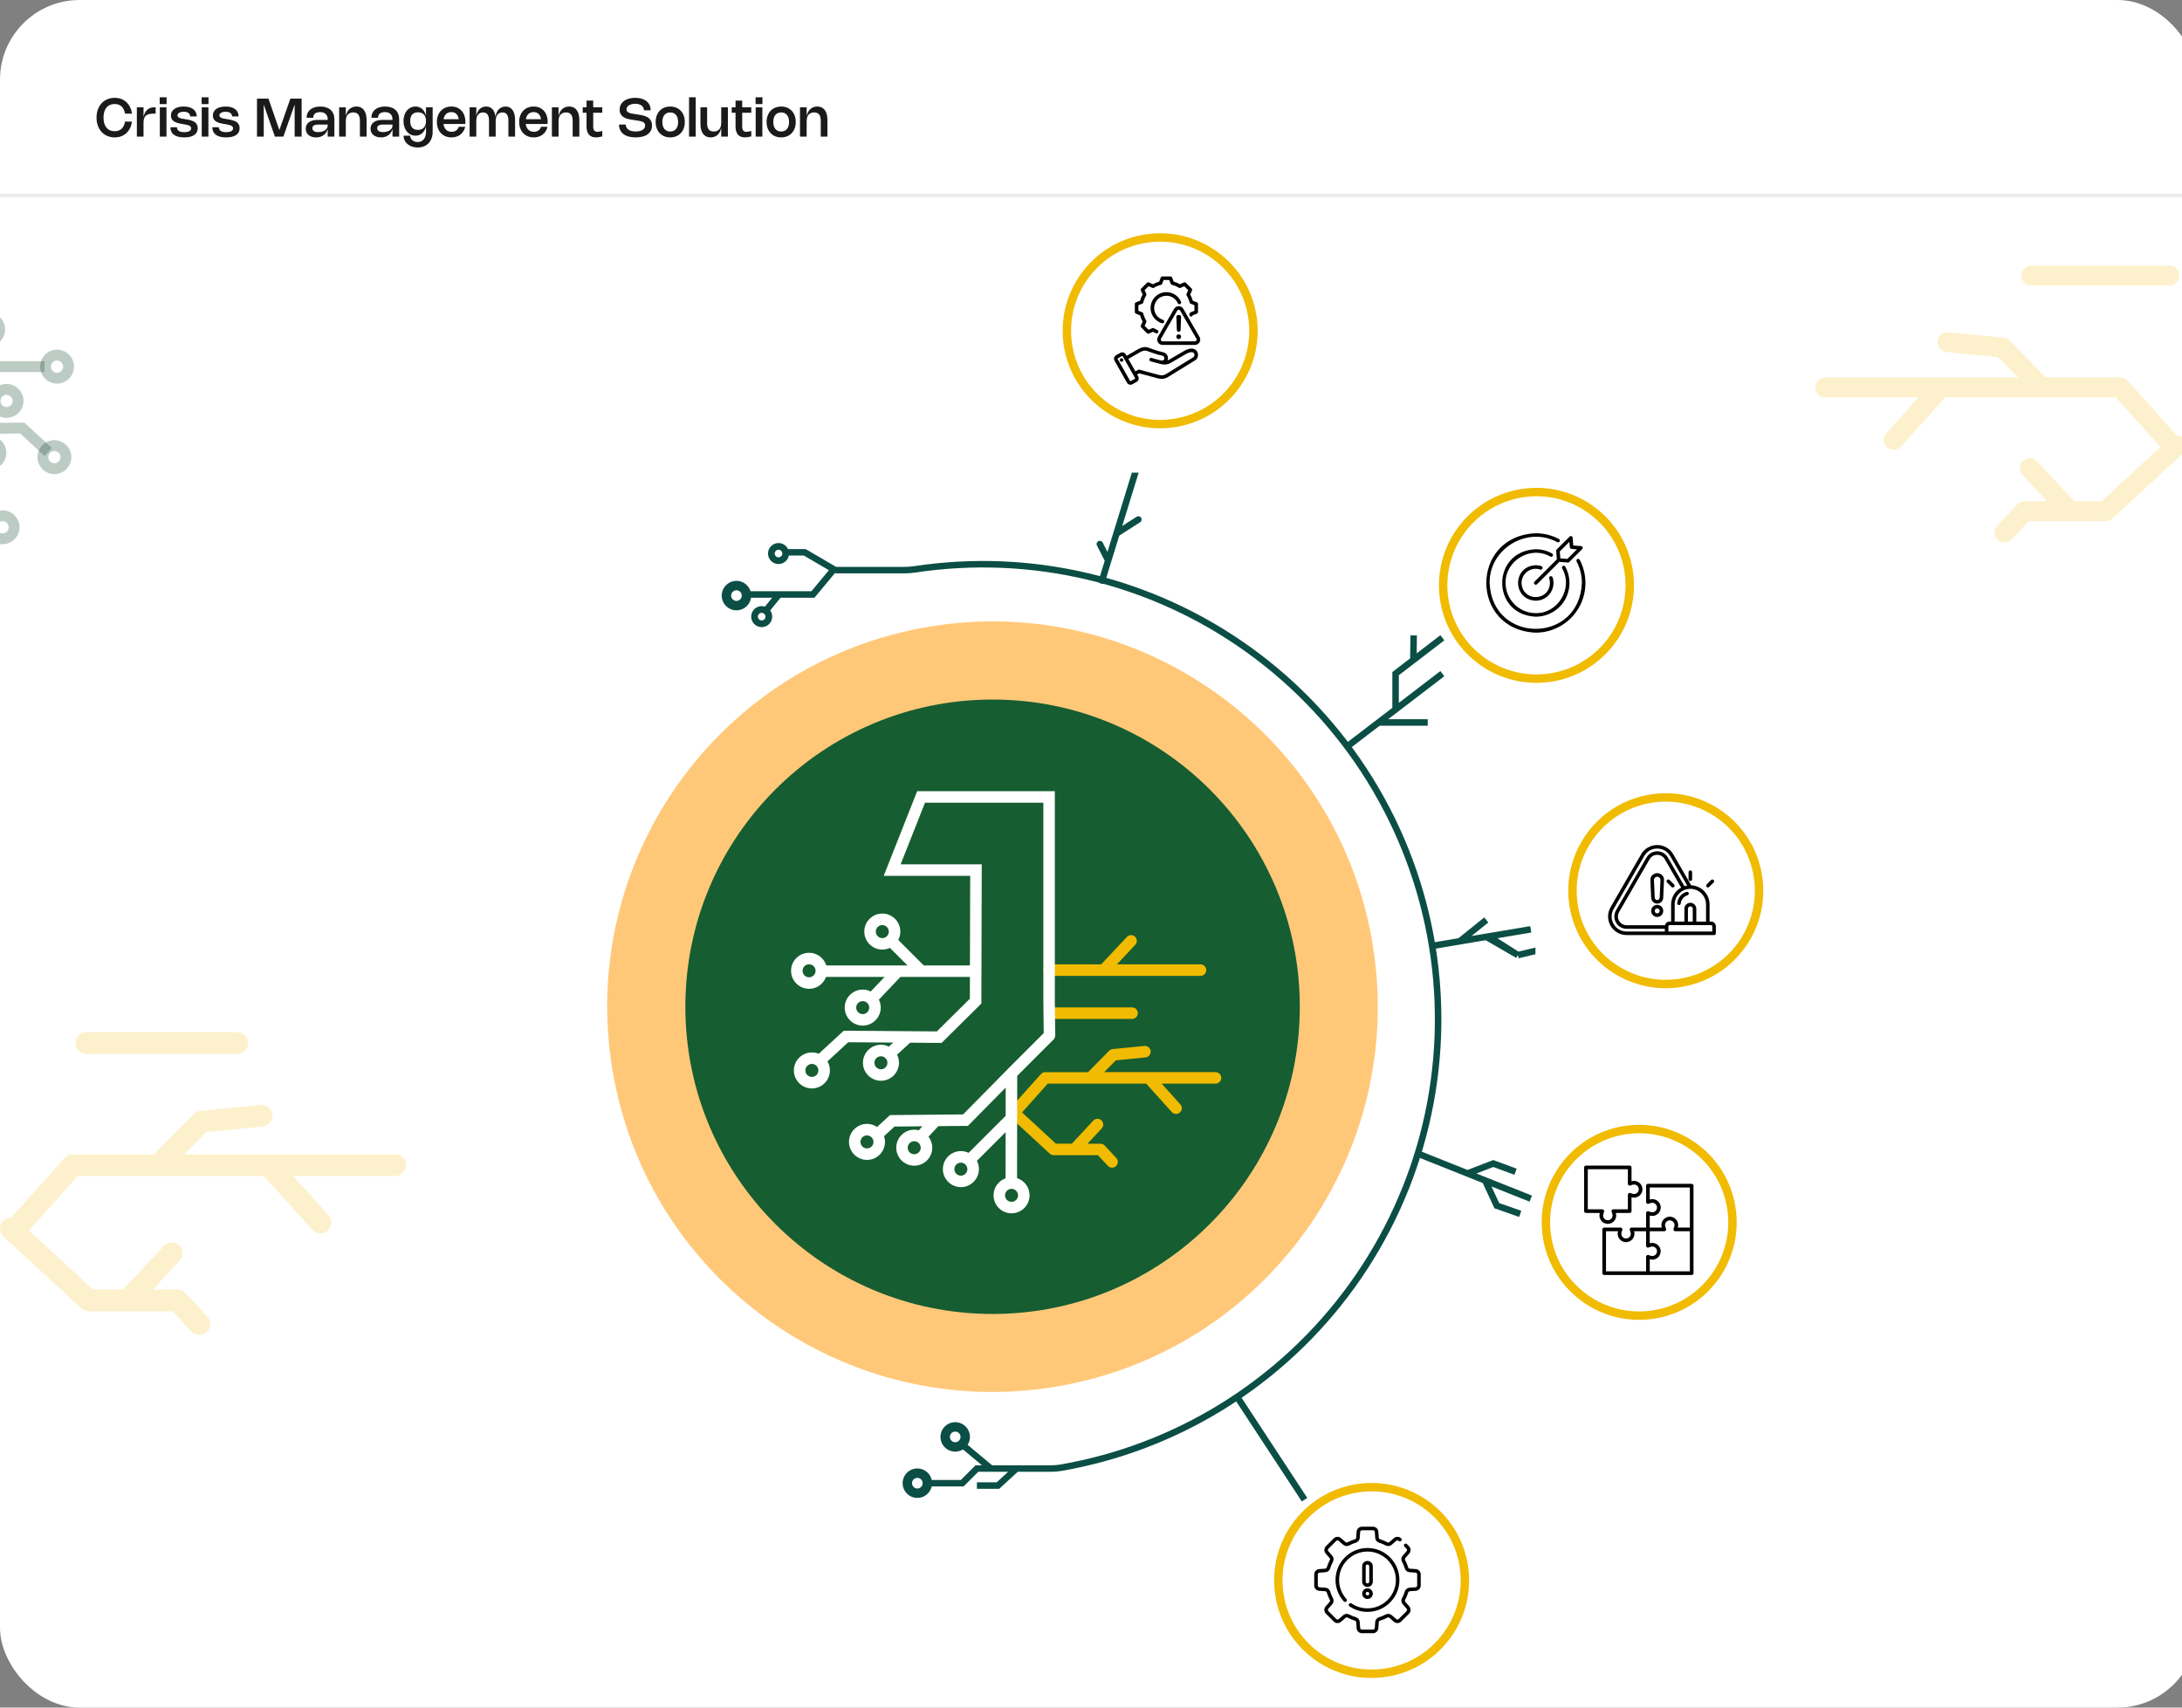 <svg width="575" height="450" viewBox="0 0 575 450" fill="none" xmlns="http://www.w3.org/2000/svg">
<rect x="0" y="0" width="575" height="450" fill="#808080" stroke="none"/>
<g clip-path="url(#clip0_2079_52803)">
<rect width="579" height="450" rx="21" fill="white"/>
<path d="M27.282 30.995C27.282 31.373 27.311 31.724 27.369 32.048C27.43 32.373 27.518 32.668 27.632 32.934C27.749 33.2 27.891 33.436 28.059 33.641C28.227 33.844 28.419 34.016 28.637 34.156C28.856 34.295 29.099 34.402 29.364 34.474C29.631 34.544 29.918 34.579 30.226 34.579C30.599 34.579 30.936 34.525 31.237 34.418C31.54 34.311 31.806 34.151 32.035 33.938C32.264 33.726 32.455 33.462 32.609 33.148C32.765 32.83 32.881 32.463 32.956 32.045H34.793C34.693 32.694 34.513 33.276 34.254 33.791C33.995 34.305 33.668 34.741 33.274 35.1C32.882 35.46 32.428 35.735 31.913 35.926C31.399 36.115 30.836 36.21 30.222 36.21C29.753 36.21 29.307 36.153 28.885 36.038C28.465 35.926 28.078 35.764 27.723 35.552C27.371 35.34 27.052 35.081 26.767 34.775C26.485 34.467 26.245 34.12 26.047 33.736C25.848 33.348 25.697 32.925 25.591 32.465C25.486 32.005 25.434 31.515 25.434 30.995C25.434 30.475 25.486 29.985 25.591 29.525C25.697 29.065 25.848 28.643 26.047 28.258C26.245 27.871 26.485 27.524 26.767 27.218C27.052 26.91 27.371 26.65 27.723 26.438C28.078 26.226 28.465 26.064 28.885 25.951C29.307 25.837 29.753 25.78 30.222 25.78C30.836 25.78 31.399 25.876 31.913 26.067C32.428 26.256 32.882 26.53 33.274 26.89C33.668 27.249 33.995 27.686 34.254 28.202C34.513 28.715 34.693 29.296 34.793 29.945H32.956C32.881 29.527 32.765 29.161 32.609 28.846C32.455 28.529 32.264 28.264 32.035 28.052C31.806 27.839 31.54 27.679 31.237 27.572C30.936 27.465 30.599 27.411 30.226 27.411C29.918 27.411 29.631 27.447 29.364 27.52C29.099 27.59 28.856 27.695 28.637 27.834C28.419 27.974 28.227 28.147 28.059 28.352C27.891 28.555 27.749 28.79 27.632 29.056C27.518 29.322 27.43 29.617 27.369 29.942C27.311 30.266 27.282 30.617 27.282 30.995ZM37.822 32.325V36H36.065V28.282H37.822V30.893L37.812 30.901C37.889 30.497 38.003 30.133 38.155 29.808C38.309 29.484 38.501 29.209 38.732 28.983C38.963 28.756 39.234 28.584 39.544 28.465C39.857 28.343 40.212 28.282 40.608 28.282H41.011V29.945H40.433C39.936 29.945 39.52 29.993 39.184 30.088C38.85 30.184 38.583 30.33 38.382 30.526C38.182 30.722 38.038 30.969 37.952 31.268C37.865 31.567 37.822 31.919 37.822 32.325ZM43.872 28.282V36H42.115V28.282H43.872ZM43.9 25.64V27.432H42.087V25.64H43.9ZM48.398 28.073C48.944 28.073 49.43 28.133 49.857 28.255C50.284 28.376 50.645 28.55 50.938 28.776C51.233 29.002 51.455 29.278 51.607 29.602C51.761 29.924 51.838 30.286 51.838 30.687H50.112C50.112 30.498 50.076 30.328 50.004 30.176C49.932 30.024 49.823 29.895 49.678 29.788C49.536 29.68 49.359 29.597 49.147 29.539C48.937 29.481 48.694 29.451 48.419 29.451C48.176 29.451 47.953 29.475 47.75 29.521C47.547 29.566 47.373 29.63 47.228 29.714C47.084 29.798 46.972 29.898 46.892 30.015C46.813 30.132 46.773 30.261 46.773 30.404C46.773 30.515 46.796 30.613 46.84 30.698C46.887 30.779 46.95 30.852 47.029 30.915C47.111 30.977 47.206 31.031 47.316 31.076C47.426 31.12 47.544 31.16 47.669 31.195C47.798 31.227 47.932 31.255 48.072 31.279C48.214 31.302 48.357 31.326 48.499 31.352L49.014 31.436C49.226 31.471 49.449 31.511 49.682 31.555C49.918 31.599 50.149 31.658 50.375 31.73C50.604 31.8 50.822 31.89 51.029 32C51.239 32.107 51.423 32.242 51.579 32.406C51.738 32.569 51.864 32.765 51.957 32.993C52.053 33.222 52.1 33.49 52.1 33.798C52.1 34.184 52.022 34.525 51.866 34.824C51.712 35.123 51.484 35.375 51.184 35.58C50.885 35.785 50.515 35.942 50.074 36.049C49.633 36.156 49.126 36.21 48.551 36.21C47.952 36.21 47.425 36.151 46.969 36.032C46.514 35.915 46.134 35.743 45.828 35.517C45.525 35.288 45.295 35.008 45.139 34.677C44.985 34.346 44.908 33.964 44.908 33.532H46.633C46.633 33.74 46.672 33.925 46.749 34.086C46.826 34.246 46.944 34.382 47.102 34.492C47.261 34.601 47.459 34.684 47.697 34.74C47.938 34.796 48.219 34.824 48.541 34.824C48.83 34.824 49.088 34.802 49.315 34.758C49.541 34.713 49.732 34.649 49.889 34.565C50.047 34.479 50.167 34.375 50.249 34.254C50.333 34.13 50.375 33.99 50.375 33.834C50.375 33.705 50.35 33.594 50.301 33.501C50.255 33.408 50.19 33.326 50.105 33.256C50.022 33.186 49.921 33.125 49.804 33.074C49.688 33.023 49.559 32.978 49.419 32.941C49.279 32.901 49.13 32.867 48.971 32.84C48.815 32.809 48.654 32.779 48.489 32.748L47.971 32.657C47.779 32.625 47.574 32.587 47.355 32.545C47.135 32.504 46.917 32.449 46.7 32.381C46.483 32.311 46.275 32.225 46.077 32.122C45.879 32.017 45.703 31.889 45.548 31.737C45.397 31.583 45.276 31.401 45.184 31.191C45.093 30.979 45.048 30.728 45.048 30.439C45.048 30.077 45.125 29.75 45.279 29.459C45.433 29.167 45.654 28.918 45.941 28.713C46.23 28.508 46.581 28.35 46.994 28.241C47.409 28.128 47.877 28.073 48.398 28.073ZM54.918 28.282V36H53.161V28.282H54.918ZM54.946 25.64V27.432H53.133V25.64H54.946ZM59.444 28.073C59.99 28.073 60.476 28.133 60.903 28.255C61.33 28.376 61.691 28.55 61.985 28.776C62.279 29.002 62.502 29.278 62.653 29.602C62.807 29.924 62.884 30.286 62.884 30.687H61.159C61.159 30.498 61.123 30.328 61.05 30.176C60.978 30.024 60.87 29.895 60.725 29.788C60.583 29.68 60.405 29.597 60.193 29.539C59.983 29.481 59.74 29.451 59.465 29.451C59.222 29.451 58.999 29.475 58.796 29.521C58.593 29.566 58.419 29.63 58.275 29.714C58.13 29.798 58.018 29.898 57.939 30.015C57.859 30.132 57.82 30.261 57.82 30.404C57.82 30.515 57.842 30.613 57.886 30.698C57.933 30.779 57.996 30.852 58.075 30.915C58.157 30.977 58.253 31.031 58.362 31.076C58.472 31.12 58.59 31.16 58.716 31.195C58.844 31.227 58.978 31.255 59.118 31.279C59.261 31.302 59.403 31.326 59.545 31.352L60.06 31.436C60.272 31.471 60.495 31.511 60.728 31.555C60.964 31.599 61.195 31.658 61.421 31.73C61.65 31.8 61.868 31.89 62.076 32C62.286 32.107 62.469 32.242 62.625 32.406C62.784 32.569 62.91 32.765 63.003 32.993C63.099 33.222 63.147 33.49 63.147 33.798C63.147 34.184 63.069 34.525 62.912 34.824C62.758 35.123 62.531 35.375 62.23 35.58C61.931 35.785 61.561 35.942 61.12 36.049C60.679 36.156 60.172 36.21 59.598 36.21C58.998 36.21 58.471 36.151 58.016 36.032C57.561 35.915 57.181 35.743 56.875 35.517C56.572 35.288 56.342 35.008 56.185 34.677C56.031 34.346 55.954 33.964 55.954 33.532H57.68C57.68 33.74 57.718 33.925 57.795 34.086C57.872 34.246 57.99 34.382 58.149 34.492C58.307 34.601 58.506 34.684 58.744 34.74C58.984 34.796 59.265 34.824 59.587 34.824C59.877 34.824 60.135 34.802 60.361 34.758C60.587 34.713 60.779 34.649 60.935 34.565C61.093 34.479 61.214 34.375 61.295 34.254C61.379 34.13 61.421 33.99 61.421 33.834C61.421 33.705 61.397 33.594 61.348 33.501C61.301 33.408 61.236 33.326 61.152 33.256C61.068 33.186 60.968 33.125 60.851 33.074C60.734 33.023 60.606 32.978 60.466 32.941C60.326 32.901 60.176 32.867 60.018 32.84C59.861 32.809 59.7 32.779 59.535 32.748L59.017 32.657C58.825 32.625 58.62 32.587 58.401 32.545C58.181 32.504 57.963 32.449 57.746 32.381C57.529 32.311 57.322 32.225 57.123 32.122C56.925 32.017 56.749 31.889 56.595 31.737C56.443 31.583 56.322 31.401 56.231 31.191C56.14 30.979 56.094 30.728 56.094 30.439C56.094 30.077 56.171 29.75 56.325 29.459C56.479 29.167 56.7 28.918 56.987 28.713C57.276 28.508 57.627 28.35 58.04 28.241C58.456 28.128 58.923 28.073 59.444 28.073ZM76.521 25.99H79.489V36H77.648V27.047H77.819L74.676 36H72.436L69.328 27.047H69.5V36H67.722V25.99H70.742L73.805 34.821H73.423L76.521 25.99ZM80.795 31.041C80.795 30.585 80.879 30.175 81.047 29.808C81.215 29.442 81.454 29.131 81.764 28.874C82.077 28.615 82.456 28.417 82.902 28.279C83.35 28.141 83.851 28.073 84.407 28.073C84.988 28.073 85.507 28.148 85.964 28.3C86.424 28.452 86.812 28.671 87.13 28.958C87.447 29.245 87.69 29.596 87.858 30.012C88.028 30.424 88.113 30.895 88.113 31.422V36H86.356V33.935H86.367C86.308 34.171 86.228 34.39 86.125 34.593C86.025 34.796 85.905 34.983 85.765 35.153C85.625 35.321 85.466 35.47 85.289 35.601C85.111 35.732 84.918 35.843 84.708 35.934C84.5 36.025 84.277 36.093 84.039 36.14C83.801 36.187 83.55 36.21 83.287 36.21C82.878 36.21 82.506 36.155 82.17 36.045C81.837 35.936 81.551 35.781 81.313 35.58C81.075 35.377 80.89 35.134 80.76 34.852C80.631 34.567 80.567 34.252 80.567 33.907C80.567 33.548 80.638 33.226 80.781 32.941C80.923 32.656 81.127 32.415 81.393 32.217C81.662 32.016 81.987 31.863 82.37 31.758C82.755 31.653 83.19 31.601 83.675 31.601H86.409V32.833H83.777C83.536 32.833 83.325 32.853 83.143 32.895C82.963 32.935 82.812 32.996 82.688 33.078C82.567 33.157 82.475 33.256 82.412 33.375C82.349 33.494 82.317 33.632 82.317 33.788C82.317 33.951 82.351 34.097 82.419 34.225C82.489 34.354 82.59 34.461 82.723 34.547C82.856 34.634 83.021 34.7 83.217 34.747C83.413 34.791 83.638 34.813 83.892 34.813C84.13 34.813 84.356 34.794 84.571 34.754C84.786 34.712 84.984 34.655 85.166 34.583C85.348 34.508 85.513 34.419 85.66 34.316C85.807 34.212 85.931 34.094 86.034 33.963C86.139 33.832 86.219 33.691 86.272 33.539C86.328 33.386 86.356 33.223 86.356 33.053V31.422C86.356 31.13 86.311 30.869 86.22 30.638C86.129 30.405 85.997 30.206 85.824 30.043C85.654 29.88 85.446 29.755 85.201 29.669C84.956 29.582 84.68 29.539 84.372 29.539C84.057 29.539 83.785 29.575 83.556 29.648C83.328 29.718 83.138 29.818 82.989 29.948C82.84 30.077 82.729 30.234 82.657 30.421C82.584 30.605 82.548 30.812 82.548 31.041H80.795ZM91.127 31.887V36H89.37V28.282H91.127V30.596L91.116 30.603C91.203 30.202 91.329 29.845 91.494 29.532C91.66 29.217 91.862 28.952 92.1 28.738C92.338 28.52 92.609 28.356 92.915 28.244C93.221 28.13 93.553 28.073 93.913 28.073C94.342 28.073 94.724 28.152 95.057 28.311C95.391 28.467 95.671 28.695 95.897 28.997C96.126 29.297 96.3 29.667 96.419 30.106C96.54 30.545 96.601 31.043 96.601 31.601V36H94.844V31.776C94.844 31.416 94.808 31.104 94.735 30.837C94.665 30.569 94.557 30.345 94.41 30.166C94.265 29.986 94.084 29.852 93.867 29.763C93.65 29.672 93.396 29.627 93.104 29.627C92.894 29.627 92.701 29.65 92.523 29.697C92.346 29.741 92.184 29.806 92.037 29.892C91.89 29.979 91.759 30.086 91.645 30.215C91.533 30.343 91.438 30.491 91.361 30.659C91.284 30.827 91.226 31.014 91.186 31.219C91.147 31.424 91.127 31.647 91.127 31.887ZM97.87 31.041C97.87 30.585 97.954 30.175 98.122 29.808C98.29 29.442 98.529 29.131 98.84 28.874C99.153 28.615 99.532 28.417 99.977 28.279C100.425 28.141 100.927 28.073 101.482 28.073C102.063 28.073 102.582 28.148 103.04 28.3C103.499 28.452 103.888 28.671 104.205 28.958C104.523 29.245 104.765 29.596 104.933 30.012C105.104 30.424 105.189 30.895 105.189 31.422V36H103.432V33.935H103.442C103.384 34.171 103.303 34.39 103.201 34.593C103.1 34.796 102.98 34.983 102.84 35.153C102.7 35.321 102.542 35.47 102.364 35.601C102.187 35.732 101.993 35.843 101.783 35.934C101.576 36.025 101.353 36.093 101.115 36.14C100.877 36.187 100.626 36.21 100.362 36.21C99.954 36.21 99.582 36.155 99.246 36.045C98.912 35.936 98.626 35.781 98.388 35.58C98.15 35.377 97.966 35.134 97.835 34.852C97.707 34.567 97.643 34.252 97.643 33.907C97.643 33.548 97.714 33.226 97.856 32.941C97.999 32.656 98.203 32.415 98.469 32.217C98.737 32.016 99.063 31.863 99.445 31.758C99.83 31.653 100.265 31.601 100.751 31.601H103.484V32.833H100.852C100.612 32.833 100.401 32.853 100.219 32.895C100.039 32.935 99.888 32.996 99.764 33.078C99.642 33.157 99.55 33.256 99.487 33.375C99.424 33.494 99.393 33.632 99.393 33.788C99.393 33.951 99.427 34.097 99.494 34.225C99.564 34.354 99.666 34.461 99.799 34.547C99.932 34.634 100.096 34.7 100.292 34.747C100.488 34.791 100.713 34.813 100.968 34.813C101.206 34.813 101.432 34.794 101.647 34.754C101.861 34.712 102.06 34.655 102.242 34.583C102.424 34.508 102.588 34.419 102.735 34.316C102.882 34.212 103.007 34.094 103.11 33.963C103.215 33.832 103.294 33.691 103.348 33.539C103.404 33.386 103.432 33.223 103.432 33.053V31.422C103.432 31.13 103.386 30.869 103.295 30.638C103.204 30.405 103.072 30.206 102.9 30.043C102.729 29.88 102.522 29.755 102.277 29.669C102.032 29.582 101.755 29.539 101.447 29.539C101.132 29.539 100.86 29.575 100.632 29.648C100.403 29.718 100.214 29.818 100.065 29.948C99.915 30.077 99.805 30.234 99.732 30.421C99.66 30.605 99.624 30.812 99.624 31.041H97.87ZM112.255 28.282H114.012V34.782C114.012 35.398 113.918 35.957 113.729 36.459C113.542 36.962 113.277 37.392 112.934 37.746C112.591 38.103 112.177 38.379 111.692 38.572C111.209 38.766 110.67 38.863 110.075 38.863C109.715 38.863 109.374 38.828 109.049 38.758C108.727 38.688 108.429 38.588 108.153 38.457C107.878 38.326 107.628 38.169 107.404 37.984C107.183 37.8 106.994 37.593 106.837 37.361C106.681 37.133 106.561 36.884 106.477 36.616C106.393 36.348 106.351 36.063 106.351 35.762H108.104C108.104 36.002 108.153 36.224 108.251 36.427C108.352 36.632 108.489 36.81 108.664 36.959C108.839 37.108 109.046 37.225 109.284 37.309C109.524 37.393 109.784 37.435 110.064 37.435C110.396 37.435 110.697 37.373 110.967 37.249C111.238 37.126 111.468 36.949 111.657 36.718C111.848 36.489 111.995 36.211 112.098 35.885C112.203 35.558 112.255 35.193 112.255 34.789V33.277L112.266 33.27C112.175 33.657 112.045 34.005 111.877 34.313C111.709 34.619 111.506 34.879 111.268 35.093C111.033 35.308 110.765 35.473 110.467 35.587C110.17 35.699 109.845 35.755 109.49 35.755C109.185 35.755 108.894 35.712 108.619 35.626C108.343 35.539 108.089 35.417 107.856 35.258C107.622 35.097 107.411 34.902 107.222 34.673C107.036 34.445 106.876 34.188 106.743 33.904C106.612 33.617 106.511 33.305 106.438 32.969C106.368 32.631 106.333 32.274 106.333 31.898C106.333 31.522 106.368 31.166 106.438 30.831C106.511 30.494 106.612 30.185 106.743 29.903C106.876 29.621 107.036 29.366 107.222 29.14C107.411 28.914 107.622 28.722 107.856 28.566C108.089 28.407 108.343 28.286 108.619 28.202C108.894 28.116 109.186 28.073 109.494 28.073C109.846 28.073 110.17 28.128 110.467 28.241C110.765 28.352 111.033 28.515 111.268 28.727C111.506 28.937 111.709 29.194 111.877 29.497C112.045 29.8 112.175 30.145 112.266 30.529L112.255 30.523V28.282ZM112.255 31.898C112.255 31.653 112.233 31.427 112.189 31.219C112.147 31.009 112.085 30.819 112.003 30.648C111.922 30.478 111.82 30.328 111.699 30.197C111.577 30.066 111.437 29.957 111.279 29.868C111.12 29.779 110.944 29.713 110.75 29.669C110.559 29.622 110.351 29.599 110.127 29.599C109.798 29.599 109.508 29.648 109.256 29.745C109.004 29.841 108.791 29.986 108.619 30.18C108.446 30.373 108.315 30.613 108.227 30.901C108.14 31.185 108.097 31.518 108.097 31.898C108.097 32.278 108.142 32.613 108.23 32.903C108.319 33.192 108.448 33.436 108.619 33.634C108.791 33.83 109.004 33.978 109.256 34.078C109.508 34.179 109.798 34.229 110.127 34.229C110.351 34.229 110.559 34.206 110.75 34.159C110.944 34.11 111.119 34.041 111.275 33.953C111.434 33.861 111.574 33.749 111.695 33.617C111.819 33.481 111.922 33.327 112.003 33.154C112.085 32.982 112.147 32.791 112.189 32.581C112.233 32.37 112.255 32.143 112.255 31.898ZM116.838 32.224C116.838 32.611 116.888 32.96 116.988 33.27C117.091 33.578 117.237 33.84 117.426 34.057C117.615 34.275 117.843 34.441 118.112 34.558C118.382 34.672 118.686 34.73 119.022 34.73C119.25 34.73 119.461 34.703 119.655 34.649C119.849 34.593 120.024 34.51 120.18 34.401C120.336 34.288 120.475 34.151 120.597 33.987C120.718 33.822 120.821 33.63 120.905 33.413H122.599C122.496 33.85 122.335 34.241 122.116 34.586C121.899 34.931 121.634 35.225 121.321 35.468C121.011 35.708 120.657 35.892 120.261 36.017C119.864 36.146 119.436 36.21 118.976 36.21C118.4 36.21 117.876 36.112 117.405 35.916C116.933 35.72 116.528 35.444 116.19 35.087C115.852 34.73 115.59 34.3 115.406 33.798C115.222 33.297 115.13 32.742 115.13 32.133C115.13 31.526 115.221 30.974 115.403 30.477C115.587 29.978 115.846 29.549 116.18 29.192C116.513 28.835 116.913 28.56 117.38 28.366C117.847 28.171 118.364 28.073 118.931 28.073C119.493 28.073 120.002 28.168 120.457 28.36C120.912 28.551 121.3 28.823 121.622 29.175C121.946 29.525 122.196 29.95 122.371 30.449C122.546 30.946 122.634 31.501 122.634 32.115C122.634 32.206 122.631 32.297 122.627 32.388C122.624 32.479 122.617 32.575 122.606 32.675H116.337V31.415H121.72L120.922 32.657C120.929 32.574 120.934 32.488 120.936 32.402C120.941 32.313 120.943 32.227 120.943 32.143C120.943 31.721 120.899 31.349 120.81 31.026C120.724 30.702 120.595 30.43 120.425 30.211C120.257 29.989 120.048 29.823 119.799 29.71C119.551 29.596 119.265 29.539 118.941 29.539C118.612 29.539 118.318 29.596 118.059 29.71C117.8 29.825 117.58 29.992 117.398 30.211C117.218 30.428 117.079 30.693 116.981 31.006C116.885 31.318 116.838 31.671 116.838 32.062V32.224ZM125.51 31.887V36H123.753V28.282H125.51V30.533L125.5 30.544C125.582 30.149 125.701 29.799 125.857 29.494C126.013 29.188 126.202 28.93 126.424 28.72C126.646 28.51 126.898 28.35 127.18 28.241C127.462 28.128 127.771 28.073 128.107 28.073C128.457 28.073 128.774 28.133 129.056 28.255C129.338 28.373 129.583 28.55 129.791 28.783C129.999 29.014 130.168 29.3 130.298 29.64C130.431 29.979 130.524 30.367 130.575 30.806L130.557 30.802C130.627 30.371 130.738 29.986 130.89 29.648C131.044 29.309 131.234 29.023 131.46 28.79C131.687 28.557 131.947 28.379 132.241 28.258C132.537 28.134 132.863 28.073 133.217 28.073C133.619 28.073 133.975 28.152 134.285 28.311C134.598 28.467 134.86 28.695 135.072 28.997C135.287 29.297 135.45 29.667 135.562 30.106C135.674 30.545 135.73 31.043 135.73 31.601V36H133.973V31.776C133.973 31.416 133.941 31.104 133.875 30.837C133.81 30.569 133.712 30.345 133.581 30.166C133.451 29.986 133.287 29.852 133.091 29.763C132.895 29.672 132.666 29.627 132.402 29.627C132.12 29.627 131.869 29.677 131.649 29.777C131.43 29.877 131.243 30.024 131.089 30.218C130.938 30.409 130.821 30.646 130.739 30.928C130.66 31.209 130.62 31.528 130.62 31.887V36H128.863V31.776C128.863 31.416 128.831 31.104 128.765 30.837C128.7 30.569 128.602 30.345 128.471 30.166C128.341 29.986 128.177 29.852 127.981 29.763C127.785 29.672 127.556 29.627 127.292 29.627C127.01 29.627 126.759 29.677 126.539 29.777C126.32 29.877 126.133 30.024 125.979 30.218C125.828 30.409 125.711 30.646 125.629 30.928C125.55 31.209 125.51 31.528 125.51 31.887ZM138.521 32.224C138.521 32.611 138.571 32.96 138.671 33.27C138.774 33.578 138.92 33.84 139.109 34.057C139.298 34.275 139.526 34.441 139.795 34.558C140.065 34.672 140.369 34.73 140.705 34.73C140.933 34.73 141.144 34.703 141.338 34.649C141.532 34.593 141.707 34.51 141.863 34.401C142.019 34.288 142.158 34.151 142.28 33.987C142.401 33.822 142.504 33.63 142.588 33.413H144.282C144.179 33.85 144.018 34.241 143.799 34.586C143.582 34.931 143.317 35.225 143.004 35.468C142.694 35.708 142.34 35.892 141.944 36.017C141.547 36.146 141.119 36.21 140.659 36.21C140.083 36.21 139.559 36.112 139.088 35.916C138.616 35.72 138.211 35.444 137.873 35.087C137.535 34.73 137.273 34.3 137.089 33.798C136.905 33.297 136.813 32.742 136.813 32.133C136.813 31.526 136.904 30.974 137.086 30.477C137.27 29.978 137.529 29.549 137.863 29.192C138.196 28.835 138.596 28.56 139.063 28.366C139.53 28.171 140.047 28.073 140.614 28.073C141.176 28.073 141.685 28.168 142.14 28.36C142.595 28.551 142.983 28.823 143.305 29.175C143.629 29.525 143.879 29.95 144.054 30.449C144.229 30.946 144.317 31.501 144.317 32.115C144.317 32.206 144.314 32.297 144.31 32.388C144.307 32.479 144.3 32.575 144.289 32.675H138.02V31.415H143.403L142.605 32.657C142.612 32.574 142.617 32.488 142.619 32.402C142.624 32.313 142.626 32.227 142.626 32.143C142.626 31.721 142.582 31.349 142.493 31.026C142.407 30.702 142.278 30.43 142.108 30.211C141.94 29.989 141.731 29.823 141.482 29.71C141.234 29.596 140.948 29.539 140.624 29.539C140.295 29.539 140.001 29.596 139.742 29.71C139.483 29.825 139.263 29.992 139.081 30.211C138.901 30.428 138.762 30.693 138.664 31.006C138.568 31.318 138.521 31.671 138.521 32.062V32.224ZM147.193 31.887V36H145.436V28.282H147.193V30.596L147.183 30.603C147.269 30.202 147.395 29.845 147.561 29.532C147.727 29.217 147.928 28.952 148.166 28.738C148.404 28.52 148.676 28.356 148.982 28.244C149.288 28.13 149.62 28.073 149.979 28.073C150.409 28.073 150.79 28.152 151.124 28.311C151.458 28.467 151.738 28.695 151.964 28.997C152.193 29.297 152.366 29.667 152.485 30.106C152.607 30.545 152.667 31.043 152.667 31.601V36H150.91V31.776C150.91 31.416 150.874 31.104 150.802 30.837C150.732 30.569 150.623 30.345 150.476 30.166C150.332 29.986 150.151 29.852 149.934 29.763C149.717 29.672 149.463 29.627 149.171 29.627C148.961 29.627 148.767 29.65 148.59 29.697C148.413 29.741 148.25 29.806 148.103 29.892C147.956 29.979 147.826 30.086 147.711 30.215C147.599 30.343 147.505 30.491 147.428 30.659C147.351 30.827 147.293 31.014 147.253 31.219C147.213 31.424 147.193 31.647 147.193 31.887ZM158.71 35.941C158.397 36.032 158.102 36.098 157.824 36.14C157.549 36.184 157.29 36.206 157.047 36.206C156.641 36.206 156.284 36.146 155.976 36.025C155.668 35.903 155.409 35.722 155.199 35.482C154.991 35.242 154.834 34.943 154.727 34.586C154.619 34.229 154.566 33.814 154.566 33.34V26.505H156.323V33.343C156.323 33.584 156.345 33.791 156.389 33.967C156.433 34.139 156.5 34.283 156.589 34.397C156.68 34.509 156.795 34.593 156.935 34.649C157.075 34.705 157.242 34.733 157.436 34.733C157.587 34.733 157.767 34.715 157.975 34.681C158.182 34.645 158.427 34.592 158.71 34.52V35.941ZM158.71 29.71H153.558V28.282H158.71V29.71ZM167.413 25.78C168.033 25.78 168.593 25.856 169.093 26.008C169.592 26.159 170.018 26.377 170.37 26.662C170.722 26.944 170.993 27.29 171.182 27.698C171.373 28.106 171.469 28.566 171.469 29.077H169.691C169.691 28.811 169.635 28.572 169.523 28.36C169.413 28.145 169.257 27.963 169.054 27.814C168.853 27.662 168.612 27.546 168.33 27.467C168.047 27.385 167.735 27.345 167.392 27.345C167.2 27.345 167.011 27.358 166.825 27.387C166.638 27.412 166.459 27.452 166.289 27.506C166.119 27.557 165.961 27.623 165.817 27.705C165.672 27.784 165.547 27.879 165.442 27.988C165.337 28.096 165.254 28.218 165.194 28.356C165.133 28.494 165.103 28.645 165.103 28.811C165.103 28.96 165.127 29.091 165.176 29.203C165.225 29.315 165.296 29.412 165.39 29.494C165.485 29.575 165.602 29.646 165.74 29.707C165.88 29.765 166.039 29.817 166.219 29.861C166.399 29.903 166.597 29.943 166.814 29.98C167.031 30.017 167.268 30.055 167.525 30.092L167.987 30.162C168.269 30.202 168.559 30.248 168.858 30.302C169.157 30.353 169.447 30.422 169.73 30.509C170.014 30.595 170.283 30.704 170.535 30.837C170.789 30.968 171.011 31.134 171.2 31.334C171.391 31.535 171.541 31.777 171.651 32.059C171.763 32.341 171.819 32.676 171.819 33.063C171.819 33.586 171.715 34.045 171.508 34.439C171.3 34.831 171.007 35.159 170.629 35.422C170.253 35.684 169.801 35.88 169.271 36.011C168.744 36.144 168.159 36.21 167.518 36.21C166.822 36.21 166.202 36.134 165.656 35.983C165.112 35.831 164.652 35.61 164.277 35.321C163.901 35.029 163.614 34.673 163.416 34.254C163.22 33.834 163.122 33.356 163.122 32.822H164.9C164.9 33.107 164.96 33.362 165.082 33.589C165.203 33.815 165.376 34.006 165.6 34.163C165.824 34.319 166.097 34.439 166.419 34.523C166.741 34.605 167.101 34.645 167.5 34.645C167.845 34.645 168.17 34.614 168.473 34.551C168.776 34.488 169.041 34.392 169.268 34.264C169.494 34.133 169.674 33.97 169.807 33.774C169.94 33.576 170.006 33.341 170.006 33.071C170.006 32.905 169.98 32.763 169.929 32.644C169.88 32.522 169.808 32.417 169.712 32.328C169.619 32.24 169.504 32.165 169.369 32.105C169.236 32.044 169.083 31.992 168.911 31.951C168.74 31.906 168.552 31.868 168.347 31.835C168.142 31.8 167.924 31.765 167.693 31.73L167.101 31.642C166.819 31.603 166.529 31.558 166.233 31.509C165.937 31.458 165.647 31.393 165.365 31.314C165.083 31.232 164.816 31.129 164.564 31.006C164.314 30.88 164.095 30.722 163.906 30.533C163.717 30.342 163.566 30.113 163.454 29.847C163.344 29.579 163.29 29.26 163.29 28.892C163.29 28.551 163.339 28.237 163.437 27.95C163.535 27.663 163.672 27.405 163.85 27.177C164.027 26.945 164.24 26.744 164.49 26.571C164.74 26.396 165.017 26.25 165.323 26.134C165.629 26.017 165.958 25.929 166.31 25.871C166.662 25.81 167.03 25.78 167.413 25.78ZM172.775 32.139C172.775 31.731 172.817 31.347 172.901 30.988C172.985 30.629 173.105 30.299 173.262 29.997C173.42 29.694 173.613 29.424 173.839 29.186C174.065 28.948 174.321 28.747 174.606 28.584C174.89 28.418 175.202 28.292 175.54 28.206C175.878 28.117 176.238 28.073 176.618 28.073C176.998 28.073 177.358 28.117 177.696 28.206C178.034 28.292 178.346 28.418 178.631 28.584C178.915 28.747 179.171 28.948 179.397 29.186C179.623 29.424 179.815 29.694 179.971 29.997C180.13 30.299 180.251 30.629 180.335 30.988C180.419 31.347 180.461 31.731 180.461 32.139C180.461 32.548 180.419 32.933 180.335 33.294C180.251 33.654 180.13 33.984 179.971 34.285C179.815 34.586 179.622 34.855 179.394 35.093C179.167 35.331 178.912 35.533 178.627 35.699C178.345 35.865 178.034 35.991 177.696 36.077C177.36 36.166 177.001 36.21 176.618 36.21C176.238 36.21 175.878 36.166 175.54 36.077C175.202 35.991 174.89 35.865 174.606 35.699C174.323 35.533 174.068 35.331 173.839 35.093C173.613 34.855 173.42 34.586 173.262 34.285C173.105 33.984 172.985 33.654 172.901 33.294C172.817 32.933 172.775 32.548 172.775 32.139ZM174.539 32.139C174.539 32.534 174.586 32.887 174.679 33.2C174.775 33.51 174.912 33.774 175.092 33.991C175.272 34.206 175.49 34.37 175.747 34.484C176.006 34.599 176.297 34.656 176.622 34.656C176.946 34.656 177.236 34.6 177.493 34.488C177.75 34.374 177.967 34.208 178.144 33.991C178.324 33.774 178.46 33.51 178.554 33.2C178.649 32.887 178.697 32.534 178.697 32.139C178.697 31.745 178.649 31.393 178.554 31.082C178.46 30.77 178.324 30.506 178.144 30.291C177.967 30.075 177.75 29.91 177.493 29.798C177.236 29.684 176.946 29.627 176.622 29.627C176.297 29.627 176.006 29.684 175.747 29.798C175.49 29.91 175.272 30.075 175.092 30.291C174.912 30.506 174.775 30.77 174.679 31.082C174.586 31.393 174.539 31.745 174.539 32.139ZM183.334 25.64V36H181.577V25.64H183.334ZM190.057 32.395V28.282H191.814V36H190.057V33.687L190.068 33.679C189.982 34.081 189.856 34.439 189.69 34.754C189.524 35.067 189.322 35.331 189.084 35.548C188.846 35.763 188.575 35.926 188.269 36.038C187.963 36.153 187.631 36.21 187.271 36.21C186.842 36.21 186.461 36.132 186.127 35.975C185.793 35.817 185.512 35.587 185.283 35.286C185.057 34.985 184.883 34.615 184.762 34.176C184.643 33.738 184.583 33.24 184.583 32.682V28.282H186.34V32.507C186.34 32.866 186.375 33.18 186.445 33.449C186.518 33.715 186.626 33.937 186.771 34.117C186.918 34.297 187.1 34.432 187.317 34.523C187.534 34.612 187.788 34.656 188.08 34.656C188.29 34.656 188.484 34.634 188.661 34.59C188.838 34.543 189 34.476 189.147 34.39C189.294 34.304 189.424 34.196 189.536 34.068C189.65 33.94 189.746 33.791 189.823 33.623C189.9 33.456 189.958 33.269 189.998 33.063C190.038 32.858 190.057 32.635 190.057 32.395ZM197.974 35.941C197.661 36.032 197.366 36.098 197.088 36.14C196.813 36.184 196.554 36.206 196.311 36.206C195.905 36.206 195.548 36.146 195.24 36.025C194.932 35.903 194.673 35.722 194.463 35.482C194.255 35.242 194.098 34.943 193.991 34.586C193.883 34.229 193.83 33.814 193.83 33.34V26.505H195.587V33.343C195.587 33.584 195.609 33.791 195.653 33.967C195.697 34.139 195.764 34.283 195.853 34.397C195.944 34.509 196.059 34.593 196.199 34.649C196.339 34.705 196.506 34.733 196.7 34.733C196.851 34.733 197.031 34.715 197.239 34.681C197.446 34.645 197.691 34.592 197.974 34.52V35.941ZM197.974 29.71H192.822V28.282H197.974V29.71ZM200.894 28.282V36H199.137V28.282H200.894ZM200.922 25.64V27.432H199.109V25.64H200.922ZM202.011 32.139C202.011 31.731 202.053 31.347 202.137 30.988C202.221 30.629 202.341 30.299 202.498 29.997C202.656 29.694 202.849 29.424 203.075 29.186C203.301 28.948 203.557 28.747 203.842 28.584C204.126 28.418 204.438 28.292 204.776 28.206C205.114 28.117 205.474 28.073 205.854 28.073C206.234 28.073 206.594 28.117 206.932 28.206C207.27 28.292 207.582 28.418 207.867 28.584C208.151 28.747 208.407 28.948 208.633 29.186C208.859 29.424 209.051 29.694 209.207 29.997C209.366 30.299 209.487 30.629 209.571 30.988C209.655 31.347 209.697 31.731 209.697 32.139C209.697 32.548 209.655 32.933 209.571 33.294C209.487 33.654 209.366 33.984 209.207 34.285C209.051 34.586 208.858 34.855 208.63 35.093C208.403 35.331 208.148 35.533 207.863 35.699C207.581 35.865 207.27 35.991 206.932 36.077C206.596 36.166 206.237 36.21 205.854 36.21C205.474 36.21 205.114 36.166 204.776 36.077C204.438 35.991 204.126 35.865 203.842 35.699C203.559 35.533 203.304 35.331 203.075 35.093C202.849 34.855 202.656 34.586 202.498 34.285C202.341 33.984 202.221 33.654 202.137 33.294C202.053 32.933 202.011 32.548 202.011 32.139ZM203.775 32.139C203.775 32.534 203.822 32.887 203.915 33.2C204.011 33.51 204.148 33.774 204.328 33.991C204.508 34.206 204.726 34.37 204.983 34.484C205.242 34.599 205.533 34.656 205.858 34.656C206.182 34.656 206.472 34.6 206.729 34.488C206.986 34.374 207.203 34.208 207.38 33.991C207.56 33.774 207.696 33.51 207.79 33.2C207.885 32.887 207.933 32.534 207.933 32.139C207.933 31.745 207.885 31.393 207.79 31.082C207.696 30.77 207.56 30.506 207.38 30.291C207.203 30.075 206.986 29.91 206.729 29.798C206.472 29.684 206.182 29.627 205.858 29.627C205.533 29.627 205.242 29.684 204.983 29.798C204.726 29.91 204.508 30.075 204.328 30.291C204.148 30.506 204.011 30.77 203.915 31.082C203.822 31.393 203.775 31.745 203.775 32.139ZM212.57 31.887V36H210.813V28.282H212.57V30.596L212.559 30.603C212.645 30.202 212.771 29.845 212.937 29.532C213.103 29.217 213.305 28.952 213.543 28.738C213.781 28.52 214.052 28.356 214.358 28.244C214.664 28.13 214.996 28.073 215.356 28.073C215.785 28.073 216.166 28.152 216.5 28.311C216.834 28.467 217.114 28.695 217.34 28.997C217.569 29.297 217.743 29.667 217.862 30.106C217.983 30.545 218.044 31.043 218.044 31.601V36H216.287V31.776C216.287 31.416 216.25 31.104 216.178 30.837C216.108 30.569 216 30.345 215.853 30.166C215.708 29.986 215.527 29.852 215.31 29.763C215.093 29.672 214.839 29.627 214.547 29.627C214.337 29.627 214.143 29.65 213.966 29.697C213.789 29.741 213.627 29.806 213.48 29.892C213.333 29.979 213.202 30.086 213.088 30.215C212.976 30.343 212.881 30.491 212.804 30.659C212.727 30.827 212.669 31.014 212.629 31.219C212.589 31.424 212.57 31.647 212.57 31.887Z" fill="#1A1A1A"/>
<line x1="-4" y1="51.5" x2="575" y2="51.5" stroke="#ECECEC"/>
<path opacity="0.3" d="M14.332 124.934C16.794 124.934 18.799 122.929 18.799 120.467C18.799 118.005 16.794 116 14.332 116C11.87 116 9.865 118.003 9.865 120.467C9.865 122.931 11.87 124.934 14.332 124.934ZM14.332 118.853C15.222 118.853 15.946 119.577 15.946 120.467C15.946 121.356 15.222 122.08 14.332 122.08C13.443 122.08 12.718 121.356 12.718 120.467C12.718 119.577 13.443 118.853 14.332 118.853Z" fill="#22533D"/>
<path opacity="0.3" d="M15.027 101.09C17.489 101.09 19.494 99.085 19.494 96.623C19.494 94.161 17.492 92.156 15.027 92.156C12.563 92.156 10.561 94.161 10.561 96.623C10.561 99.085 12.566 101.09 15.027 101.09ZM15.027 95.009C15.917 95.009 16.641 95.734 16.641 96.623C16.641 97.513 15.917 98.237 15.027 98.237C14.138 98.237 13.414 97.513 13.414 96.623C13.414 95.734 14.138 95.009 15.027 95.009Z" fill="#22533D"/>
<path opacity="0.3" d="M-45.582 113.582C-45.855 113.31 -46.005 112.94 -46 112.556L-45.906 104.145V52H-11.771L-3.476 72.98H-24.918L-24.857 95.197H-13.401L-7.083 88.879C-7.411 88.259 -7.598 87.552 -7.598 86.803C-7.598 84.341 -5.595 82.337 -3.131 82.337C-0.667 82.337 1.336 84.341 1.336 86.803C1.336 89.265 -0.669 91.27 -3.131 91.27C-3.804 91.27 -4.443 91.114 -5.017 90.847L-9.367 95.197H11.742V98.05H-3.688L-0.261 101.659C0.339 101.36 1.012 101.185 1.727 101.185C4.189 101.185 6.194 103.188 6.194 105.652C6.194 108.116 4.191 110.119 1.727 110.119C-0.737 110.119 -2.74 108.114 -2.74 105.652C-2.74 104.945 -2.57 104.277 -2.276 103.681L-7.622 98.048H-24.852L-24.838 103.455L-16.66 111.557L6.429 111.382L13.674 118.07L11.739 120.168L5.324 114.245L-5.841 114.33L-4.759 115.324C-4.164 115.03 -3.501 114.863 -2.793 114.863C-0.332 114.863 1.673 116.868 1.673 119.329C1.673 121.791 -0.329 123.796 -2.793 123.796C-5.258 123.796 -7.26 121.794 -7.26 119.329C-7.26 118.612 -7.088 117.939 -6.786 117.337L-10.023 114.36L-17.827 114.418L-27.689 104.646L-27.786 70.122H-7.678L-13.717 54.848H-43.06V104.155C-43.06 104.155 -43.06 104.165 -43.06 104.17L-43.147 111.98L-34.121 121.006C-34.102 121.026 -34.09 121.048 -34.073 121.067L-23.154 132.141L-5.036 132.304L-1.833 135.252C-1.119 134.769 -0.259 134.484 0.667 134.484C3.129 134.484 5.134 136.489 5.134 138.951C5.134 141.413 3.129 143.418 0.667 143.418C-1.795 143.418 -3.799 141.415 -3.799 138.951C-3.799 138.455 -3.714 137.981 -3.566 137.534L-6.162 135.145L-13.085 135.084L-12.169 136.071C-11.812 135.979 -11.438 135.923 -11.051 135.923C-8.589 135.923 -6.585 137.928 -6.585 140.39C-6.585 142.851 -8.587 144.856 -11.051 144.856C-13.515 144.856 -15.518 142.854 -15.518 140.39C-15.518 139.364 -15.166 138.421 -14.582 137.665L-17.015 135.048L-24.359 134.982L-33.72 125.485L-33.711 132.491L-24.529 141.67C-23.948 141.393 -23.3 141.233 -22.614 141.233C-20.152 141.233 -18.148 143.238 -18.148 145.7C-18.148 148.161 -20.15 150.166 -22.614 150.166C-25.078 150.166 -27.081 148.161 -27.081 145.7C-27.081 144.963 -26.899 144.268 -26.58 143.653L-33.703 136.533L-33.686 147.989C-31.956 148.604 -30.709 150.254 -30.709 152.193C-30.709 154.655 -32.714 156.66 -35.176 156.66C-37.638 156.66 -39.643 154.657 -39.643 152.193C-39.643 150.205 -38.338 148.519 -36.539 147.94L-36.578 122.579L-45.59 113.567L-45.582 113.582ZM-1.515 86.808C-1.515 85.919 -2.239 85.194 -3.129 85.194C-4.018 85.194 -4.742 85.919 -4.742 86.808C-4.742 87.698 -4.018 88.422 -3.129 88.422C-2.239 88.422 -1.515 87.698 -1.515 86.808ZM1.732 107.271C2.621 107.271 3.345 106.546 3.345 105.657C3.345 104.767 2.621 104.043 1.732 104.043C0.842 104.043 0.118 104.767 0.118 105.657C0.118 106.546 0.842 107.271 1.732 107.271ZM-2.789 120.948C-1.899 120.948 -1.175 120.224 -1.175 119.334C-1.175 118.445 -1.899 117.721 -2.789 117.721C-3.678 117.721 -4.402 118.445 -4.402 119.334C-4.402 120.224 -3.678 120.948 -2.789 120.948ZM0.675 140.572C1.564 140.572 2.288 139.848 2.288 138.958C2.288 138.069 1.564 137.345 0.675 137.345C-0.215 137.345 -0.939 138.069 -0.939 138.958C-0.939 139.848 -0.215 140.572 0.675 140.572ZM-11.041 142.013C-10.152 142.013 -9.428 141.289 -9.428 140.399C-9.428 139.51 -10.152 138.786 -11.041 138.786C-11.931 138.786 -12.655 139.51 -12.655 140.399C-12.655 141.289 -11.931 142.013 -11.041 142.013ZM-22.607 147.325C-21.718 147.325 -20.993 146.601 -20.993 145.712C-20.993 144.822 -21.718 144.098 -22.607 144.098C-23.496 144.098 -24.221 144.822 -24.221 145.712C-24.221 146.601 -23.496 147.325 -22.607 147.325ZM-35.169 153.819C-34.279 153.819 -33.555 153.095 -33.555 152.205C-33.555 151.316 -34.279 150.592 -35.169 150.592C-36.058 150.592 -36.782 151.316 -36.782 152.205C-36.782 153.095 -36.058 153.819 -35.169 153.819Z" fill="#22533D"/>
<path d="M361.681 248.621C370.889 303.929 333.517 356.229 278.209 365.436C222.901 374.644 170.601 337.272 161.394 281.964C152.186 226.656 189.558 174.356 244.866 165.149C300.174 155.941 352.474 193.313 361.681 248.621ZM182.245 278.493C189.536 322.284 230.946 351.875 274.738 344.584C318.53 337.294 348.12 295.884 340.829 252.092C333.539 208.3 292.129 178.71 248.337 186C204.545 193.291 174.955 234.701 182.245 278.493Z" fill="#FFC879"/>
<circle cx="261.565" cy="265.311" r="80.959" fill="#165D31"/>
<path d="M329.973 83.134C332.203 96.527 323.153 109.192 309.76 111.421C296.367 113.651 283.703 104.601 281.473 91.208C279.244 77.815 288.293 65.151 301.686 62.921C315.079 60.692 327.744 69.741 329.973 83.134Z" stroke="#F0BB00" stroke-width="2.217"/>
<path d="M429.136 150.22C431.365 163.613 422.316 176.278 408.923 178.507C395.53 180.737 382.865 171.687 380.636 158.294C378.406 144.901 387.456 132.237 400.849 130.007C414.242 127.778 426.906 136.827 429.136 150.22Z" stroke="#F0BB00" stroke-width="2.217"/>
<path d="M463.212 230.697C465.441 244.09 456.391 256.754 442.999 258.984C429.606 261.213 416.941 252.164 414.712 238.771C412.482 225.378 421.532 212.713 434.924 210.484C448.317 208.254 460.982 217.304 463.212 230.697Z" stroke="#F0BB00" stroke-width="2.217"/>
<path d="M456.207 318.087C458.436 331.48 449.387 344.145 435.994 346.374C422.601 348.604 409.936 339.554 407.707 326.161C405.477 312.769 414.527 300.104 427.92 297.874C441.312 295.645 453.977 304.694 456.207 318.087Z" stroke="#F0BB00" stroke-width="2.217"/>
<path d="M385.695 412.462C387.925 425.855 378.875 438.52 365.482 440.749C352.09 442.979 339.425 433.929 337.195 420.536C334.966 407.144 344.015 394.479 357.408 392.249C370.801 390.02 383.466 399.069 385.695 412.462Z" stroke="#F0BB00" stroke-width="2.217"/>
<g clip-path="url(#clip1_2079_52803)">
<path d="M276.494 257.167H316.361C317.198 257.167 317.877 256.487 317.877 255.651C317.877 254.814 317.198 254.134 316.361 254.134H294.342L299.169 248.984C299.743 248.372 299.712 247.414 299.1 246.84C298.487 246.267 297.529 246.298 296.956 246.91L290.183 254.134H276.491C275.654 254.134 274.975 254.814 274.975 255.651C274.975 256.487 275.654 257.167 276.491 257.167H276.494Z" fill="#F0BB00"/>
<path d="M320.31 282.539H290.986L294.042 279.429L301.863 278.657C302.697 278.575 303.307 277.833 303.224 276.999C303.142 276.165 302.405 275.558 301.566 275.64L293.197 276.467C292.843 276.503 292.515 276.661 292.265 276.914L286.732 282.542H275.435C275.003 282.542 274.593 282.725 274.306 283.046L266.836 291.388C266.423 291.383 266.01 291.543 265.707 291.869C265.139 292.484 265.178 293.442 265.793 294.013L276.631 304.029C276.912 304.287 277.279 304.432 277.659 304.432H289.336L291.942 307.232C292.242 307.552 292.645 307.715 293.053 307.715C293.422 307.715 293.794 307.581 294.086 307.309C294.698 306.739 294.734 305.78 294.163 305.166L291.108 301.883C290.821 301.575 290.418 301.4 289.997 301.4H286.583L290.317 297.383C290.888 296.769 290.852 295.81 290.24 295.24C289.625 294.669 288.667 294.705 288.096 295.317L282.442 301.397H278.255L269.331 293.147L276.117 285.569H302.036L308.788 293.062C309.087 293.395 309.501 293.563 309.914 293.563C310.276 293.563 310.64 293.434 310.929 293.173C311.552 292.613 311.601 291.654 311.04 291.032L306.12 285.572H320.315C321.152 285.572 321.832 284.892 321.832 284.055C321.832 283.219 321.152 282.539 320.315 282.539H320.31Z" fill="#F0BB00"/>
<path d="M277.331 265.484C276.494 265.484 275.815 266.164 275.815 267.001C275.815 267.837 276.494 268.517 277.331 268.517H298.325C299.162 268.517 299.841 267.837 299.841 267.001C299.841 266.164 299.162 265.484 298.325 265.484H277.331Z" fill="#F0BB00"/>
<path d="M213.946 286.839C211.33 286.839 209.199 284.708 209.199 282.091C209.199 279.475 211.33 277.344 213.946 277.344C216.563 277.344 218.694 279.472 218.694 282.091C218.694 284.71 216.563 286.839 213.946 286.839ZM213.946 280.376C213.001 280.376 212.231 281.146 212.231 282.091C212.231 283.036 213.001 283.806 213.946 283.806C214.891 283.806 215.661 283.036 215.661 282.091C215.661 281.146 214.891 280.376 213.946 280.376Z" fill="white"/>
<path d="M213.205 260.581C210.589 260.581 208.458 258.45 208.458 255.833C208.458 253.217 210.586 251.086 213.205 251.086C215.824 251.086 217.953 253.217 217.953 255.833C217.953 258.45 215.822 260.581 213.205 260.581ZM213.205 254.118C212.26 254.118 211.49 254.888 211.49 255.833C211.49 256.779 212.26 257.548 213.205 257.548C214.151 257.548 214.92 256.779 214.92 255.833C214.92 254.888 214.151 254.118 213.205 254.118Z" fill="white"/>
<path d="M194.07 160.838C191.932 160.838 190.19 159.097 190.19 156.958C190.19 154.82 191.93 153.078 194.07 153.078C196.211 153.078 197.951 154.82 197.951 156.958C197.951 159.097 196.209 160.838 194.07 160.838ZM194.07 155.556C193.298 155.556 192.669 156.186 192.669 156.958C192.669 157.731 193.298 158.36 194.07 158.36C194.843 158.36 195.472 157.731 195.472 156.958C195.472 156.186 194.843 155.556 194.07 155.556Z" fill="#0B4E45"/>
<path d="M241.739 394.744C239.601 394.744 237.859 393.003 237.859 390.864C237.859 388.726 239.599 386.984 241.739 386.984C243.88 386.984 245.619 388.726 245.619 390.864C245.619 393.003 243.878 394.744 241.739 394.744ZM241.739 389.463C240.967 389.463 240.338 390.092 240.338 390.864C240.338 391.637 240.967 392.266 241.739 392.266C242.512 392.266 243.141 391.637 243.141 390.864C243.141 390.092 242.512 389.463 241.739 389.463Z" fill="#0B4E45"/>
<path d="M251.716 382.549C249.578 382.549 247.836 380.808 247.836 378.669C247.836 376.531 249.576 374.789 251.716 374.789C253.857 374.789 255.597 376.531 255.597 378.669C255.597 380.808 253.855 382.549 251.716 382.549ZM251.716 377.267C250.944 377.267 250.315 377.896 250.315 378.669C250.315 379.442 250.944 380.071 251.716 380.071C252.489 380.071 253.118 379.442 253.118 378.669C253.118 377.896 252.489 377.267 251.716 377.267Z" fill="#0B4E45"/>
<path d="M200.722 165.269C199.194 165.269 197.95 164.025 197.95 162.498C197.95 160.971 199.193 159.727 200.722 159.727C202.251 159.727 203.493 160.971 203.493 162.498C203.493 164.025 202.249 165.269 200.722 165.269ZM200.722 161.497C200.17 161.497 199.72 161.946 199.72 162.498C199.72 163.05 200.17 163.499 200.722 163.499C201.274 163.499 201.723 163.05 201.723 162.498C201.723 161.946 201.274 161.497 200.722 161.497Z" fill="#0B4E45"/>
<path d="M205.156 148.644C203.629 148.644 202.385 147.4 202.385 145.873C202.385 144.346 203.627 143.102 205.156 143.102C206.685 143.102 207.928 144.346 207.928 145.873C207.928 147.4 206.684 148.644 205.156 148.644ZM205.156 144.872C204.604 144.872 204.155 145.321 204.155 145.873C204.155 146.425 204.604 146.874 205.156 146.874C205.708 146.874 206.157 146.425 206.157 145.873C206.157 145.321 205.708 144.872 205.156 144.872Z" fill="#0B4E45"/>
<path d="M277.626 273.959C277.915 273.67 278.075 273.277 278.07 272.869L277.969 263.929V208.508H241.69L232.874 230.806H255.663L255.599 254.419H243.423L236.707 247.704C237.056 247.045 237.255 246.293 237.255 245.498C237.255 242.881 235.126 240.75 232.507 240.75C229.888 240.75 227.76 242.881 227.76 245.498C227.76 248.114 229.891 250.245 232.507 250.245C233.223 250.245 233.902 250.08 234.512 249.796L239.135 254.419H216.7V257.451H233.099L229.457 261.287C228.819 260.969 228.103 260.783 227.344 260.783C224.728 260.783 222.597 262.912 222.597 265.531C222.597 268.15 224.725 270.278 227.344 270.278C229.963 270.278 232.091 268.147 232.091 265.531C232.091 264.779 231.911 264.069 231.598 263.436L237.281 257.449H255.593L255.578 263.196L246.886 271.807L222.346 271.621L214.646 278.73L216.702 280.959L223.521 274.664L235.387 274.754L234.238 275.811C233.605 275.498 232.9 275.32 232.148 275.32C229.532 275.32 227.401 277.451 227.401 280.067C227.401 282.684 229.529 284.815 232.148 284.815C234.767 284.815 236.896 282.687 236.896 280.067C236.896 279.306 236.712 278.59 236.392 277.949L239.832 274.785L248.126 274.847L258.608 264.462L258.711 227.769H237.34L243.759 211.535H274.945V263.94C274.945 263.94 274.945 263.95 274.945 263.955L275.038 272.257L265.445 281.85C265.424 281.87 265.411 281.894 265.393 281.914L253.788 293.685L234.532 293.858L231.128 296.991C230.369 296.477 229.454 296.175 228.47 296.175C225.854 296.175 223.723 298.305 223.723 300.922C223.723 303.538 225.854 305.669 228.47 305.669C231.087 305.669 233.218 303.541 233.218 300.922C233.218 300.395 233.127 299.891 232.97 299.416L235.728 296.877L243.087 296.813L242.113 297.861C241.734 297.763 241.336 297.704 240.925 297.704C238.309 297.704 236.178 299.835 236.178 302.451C236.178 305.068 238.306 307.198 240.925 307.198C243.544 307.198 245.672 305.07 245.672 302.451C245.672 301.361 245.298 300.359 244.678 299.556L247.264 296.774L255.069 296.704L265.019 286.61L265.008 294.057L255.25 303.812C254.633 303.518 253.943 303.347 253.215 303.347C250.598 303.347 248.467 305.478 248.467 308.095C248.467 310.711 250.596 312.842 253.215 312.842C255.834 312.842 257.962 310.711 257.962 308.095C257.962 307.312 257.768 306.573 257.43 305.92L265 298.352L264.982 310.528C263.143 311.181 261.818 312.935 261.818 314.996C261.818 317.613 263.949 319.744 266.566 319.744C269.182 319.744 271.313 317.615 271.313 314.996C271.313 312.883 269.926 311.091 268.015 310.476L268.056 283.521L277.633 273.943L277.626 273.959ZM230.79 245.503C230.79 244.558 231.559 243.788 232.505 243.788C233.45 243.788 234.22 244.558 234.22 245.503C234.22 246.448 233.45 247.218 232.505 247.218C231.559 247.218 230.79 246.448 230.79 245.503ZM227.339 267.251C226.394 267.251 225.624 266.481 225.624 265.536C225.624 264.591 226.394 263.821 227.339 263.821C228.284 263.821 229.054 264.591 229.054 265.536C229.054 266.481 228.284 267.251 227.339 267.251ZM232.143 281.788C231.198 281.788 230.428 281.018 230.428 280.073C230.428 279.127 231.198 278.358 232.143 278.358C233.089 278.358 233.858 279.127 233.858 280.073C233.858 281.018 233.089 281.788 232.143 281.788ZM228.463 302.645C227.517 302.645 226.747 301.875 226.747 300.93C226.747 299.984 227.517 299.215 228.463 299.215C229.408 299.215 230.178 299.984 230.178 300.93C230.178 301.875 229.408 302.645 228.463 302.645ZM240.915 304.176C239.969 304.176 239.2 303.407 239.2 302.461C239.2 301.516 239.969 300.746 240.915 300.746C241.86 300.746 242.63 301.516 242.63 302.461C242.63 303.407 241.86 304.176 240.915 304.176ZM253.207 309.823C252.261 309.823 251.492 309.053 251.492 308.108C251.492 307.162 252.261 306.393 253.207 306.393C254.152 306.393 254.922 307.162 254.922 308.108C254.922 309.053 254.152 309.823 253.207 309.823ZM266.558 316.724C265.613 316.724 264.843 315.954 264.843 315.009C264.843 314.064 265.613 313.294 266.558 313.294C267.503 313.294 268.273 314.064 268.273 315.009C268.273 315.954 267.503 316.724 266.558 316.724Z" fill="white"/>
<path d="M245.087 390.87L253.567 390.87L257.43 387.007L261.133 387.007M267.862 387.007L276.91 387.007C277.831 387.007 278.751 386.935 279.659 386.776C294.712 384.149 309.128 378.669 322.131 370.627C335.526 362.341 347.158 351.499 356.362 338.718C365.567 325.937 372.164 311.469 375.778 296.139C379.391 280.808 379.949 264.916 377.42 249.37C374.892 233.824 369.326 218.928 361.041 205.533C352.755 192.138 341.913 180.506 329.132 171.302C316.351 162.097 301.883 155.5 286.552 151.886C271.671 148.379 256.261 147.75 241.151 150.029C240.24 150.167 239.321 150.244 238.4 150.244L220.507 150.244C220.235 150.244 219.969 150.172 219.735 150.035V150.035M267.862 387.007L262.984 391.487L257.43 391.487M267.862 387.007L261.133 387.007M261.133 387.007L253.567 380.687M207.131 145.55L212.069 145.55L215.902 147.792L219.735 150.035M219.735 150.035L214.229 156.659L205.28 156.659M196.331 156.659L205.28 156.659M205.28 156.659L201.269 161.596" stroke="#0B4E45" stroke-width="1.713"/>
<line x1="326.314" y1="368.593" x2="343.772" y2="395.212" stroke="#0B4E45" stroke-width="1.713"/>
<path d="M373.377 303.915L386.724 309.236M403.388 315.879L391.354 311.082M386.724 309.236L393.513 306.622L399.377 308.782M386.724 309.236L391.354 311.082M391.354 311.082L394.44 317.731L400.611 319.891" stroke="#0B4E45" stroke-width="1.713"/>
<path d="M403.387 244.904L392.278 246.776M377.722 249.228L384.692 248.054M392.278 246.776L399.992 251.693M392.278 246.776L391.662 246.88M399.992 251.693L406.473 250.15M399.992 251.693L391.662 246.88M391.662 246.88L384.692 248.054M384.692 248.054L391.662 242.436" stroke="#0B4E45" stroke-width="1.713"/>
<path d="M380.087 177.527L367.763 186.96M355.439 196.393L363.272 190.397M367.763 186.96L367.763 177.527L372.446 173.934M367.763 186.96L363.272 190.397M380.087 168.071L372.446 173.934M372.446 173.934L372.53 167.454M363.272 190.397L376.233 190.397" stroke="#0B4E45" stroke-width="1.713"/>
<path d="M299.985 121.879L294.22 140.605M290.404 152.999L292.034 147.702M294.22 140.605L294.03 141.222L293.175 143.999L292.034 147.702M294.22 140.605L299.985 136.902M294.22 140.605L292.034 147.702M292.034 147.702L289.831 143.382" stroke="#0B4E45" stroke-width="1.713" stroke-linecap="round"/>
</g>
<path d="M373.081 413.501L371.499 413.392C371.308 413.379 371.144 413.253 371.09 413.079C370.881 412.395 370.606 411.73 370.273 411.102C370.187 410.94 370.214 410.735 370.339 410.591L371.381 409.395C371.863 408.841 371.834 408.001 371.315 407.482L370.752 406.919C370.57 406.736 370.274 406.736 370.091 406.919C369.908 407.102 369.908 407.398 370.091 407.58L370.654 408.143C370.827 408.316 370.836 408.596 370.675 408.781L369.634 409.976C369.256 410.411 369.181 411.039 369.446 411.54C369.752 412.116 370.004 412.725 370.196 413.353C370.362 413.895 370.859 414.286 371.435 414.325L373.018 414.435C373.261 414.451 373.453 414.656 373.453 414.901V417.832C373.453 418.077 373.261 418.281 373.018 418.298L371.434 418.408C370.859 418.447 370.362 418.838 370.196 419.381C370.004 420.008 369.752 420.617 369.446 421.193C369.181 421.694 369.256 422.322 369.634 422.756L370.675 423.952C370.836 424.137 370.827 424.417 370.654 424.59L368.581 426.662C368.409 426.835 368.127 426.845 367.943 426.684L366.748 425.643C366.313 425.265 365.685 425.19 365.184 425.455C364.608 425.761 363.998 426.014 363.372 426.204C362.829 426.37 362.438 426.868 362.399 427.443L362.29 429.026C362.273 429.27 362.068 429.462 361.823 429.462H358.892C358.648 429.462 358.443 429.27 358.426 429.026L358.317 427.443C358.277 426.868 357.886 426.37 357.344 426.204C356.718 426.014 356.107 425.761 355.531 425.455C355.03 425.189 354.402 425.264 353.968 425.643L352.772 426.684C352.588 426.845 352.307 426.836 352.134 426.662L350.062 424.59C349.889 424.417 349.879 424.137 350.04 423.952L351.081 422.756C351.459 422.322 351.535 421.694 351.269 421.193C350.963 420.617 350.711 420.008 350.519 419.38C350.354 418.838 349.856 418.447 349.281 418.408L347.698 418.298C347.454 418.281 347.263 418.077 347.263 417.832V414.901C347.263 414.656 347.454 414.451 347.698 414.435L349.281 414.325C349.856 414.286 350.354 413.895 350.519 413.352C350.711 412.725 350.963 412.116 351.269 411.54C351.535 411.039 351.459 410.411 351.081 409.976L350.04 408.781C349.879 408.596 349.889 408.316 350.062 408.143L352.134 406.071C352.307 405.897 352.588 405.888 352.772 406.049L353.968 407.09C354.402 407.468 355.03 407.544 355.531 407.278C356.107 406.971 356.718 406.719 357.344 406.528C357.886 406.363 358.277 405.865 358.317 405.29L358.426 403.707C358.443 403.463 358.648 403.271 358.892 403.271H361.823C362.068 403.271 362.273 403.463 362.29 403.707L362.399 405.29C362.438 405.865 362.829 406.363 363.372 406.528C363.998 406.719 364.608 406.971 365.184 407.278C365.685 407.543 366.313 407.468 366.748 407.09L367.943 406.049C368.128 405.888 368.409 405.898 368.581 406.071C368.764 406.253 369.061 406.253 369.243 406.07C369.425 405.888 369.425 405.591 369.243 405.409C368.723 404.89 367.883 404.861 367.329 405.343L366.133 406.385C365.99 406.511 365.784 406.538 365.623 406.451C364.994 406.117 364.328 405.842 363.645 405.634C363.471 405.581 363.345 405.417 363.332 405.225L363.223 403.642C363.172 402.91 362.557 402.336 361.823 402.336H358.892C358.159 402.336 357.544 402.91 357.492 403.642L357.383 405.226C357.37 405.417 357.245 405.581 357.071 405.634C356.387 405.842 355.721 406.117 355.093 406.451C354.93 406.538 354.726 406.51 354.582 406.385L353.386 405.343C352.833 404.861 351.993 404.89 351.473 405.409L349.4 407.482C348.881 408.001 348.852 408.841 349.335 409.395L350.376 410.591C350.502 410.735 350.529 410.94 350.443 411.101C350.109 411.73 349.834 412.395 349.625 413.079C349.572 413.253 349.408 413.379 349.217 413.392L347.634 413.501C346.901 413.552 346.327 414.167 346.327 414.901V417.832C346.327 418.566 346.901 419.181 347.634 419.231L349.216 419.341C349.408 419.354 349.572 419.48 349.625 419.654C349.834 420.338 350.109 421.003 350.443 421.631C350.529 421.793 350.502 421.998 350.376 422.142L349.335 423.338C348.852 423.891 348.881 424.732 349.4 425.251L351.473 427.324C351.993 427.843 352.832 427.871 353.387 427.389L354.582 426.348C354.726 426.223 354.93 426.195 355.093 426.281C355.721 426.616 356.387 426.891 357.071 427.099C357.245 427.152 357.37 427.316 357.383 427.508L357.492 429.091C357.544 429.823 358.159 430.397 358.892 430.397H361.823C362.557 430.397 363.172 429.823 363.223 429.091L363.332 427.507C363.345 427.316 363.471 427.152 363.645 427.099C364.328 426.891 364.994 426.616 365.623 426.281C365.784 426.195 365.99 426.223 366.133 426.348L367.329 427.39C367.882 427.871 368.723 427.843 369.243 427.324L371.315 425.251C371.834 424.732 371.863 423.891 371.381 423.338L370.339 422.142C370.214 421.998 370.187 421.793 370.272 421.632C370.606 421.003 370.881 420.338 371.09 419.654C371.144 419.48 371.308 419.354 371.498 419.341L373.081 419.231C373.814 419.181 374.388 418.566 374.388 417.832V414.901C374.388 414.167 373.814 413.552 373.081 413.501Z" fill="black"/>
<path d="M355.502 422.677C355.356 422.89 355.411 423.181 355.625 423.327C357.023 424.279 358.66 424.782 360.358 424.782C364.999 424.782 368.776 421.006 368.776 416.364C368.776 411.722 364.999 407.945 360.358 407.945C355.716 407.945 351.939 411.722 351.939 416.364C351.939 418.453 352.71 420.457 354.109 422.005C354.282 422.197 354.579 422.212 354.77 422.039C354.962 421.866 354.977 421.57 354.804 421.378C353.56 420.002 352.875 418.221 352.875 416.364C352.875 412.238 356.232 408.881 360.358 408.881C364.484 408.881 367.841 412.238 367.841 416.364C367.841 420.49 364.484 423.847 360.358 423.847C358.848 423.847 357.394 423.399 356.151 422.553C355.938 422.408 355.647 422.464 355.502 422.677Z" fill="black"/>
<path d="M360.358 418.214C361.131 418.214 361.761 417.584 361.761 416.811V412.755C361.761 411.981 361.131 411.352 360.358 411.352C359.584 411.352 358.955 411.981 358.955 412.755V416.811C358.955 417.584 359.584 418.214 360.358 418.214ZM359.89 412.755C359.89 412.497 360.1 412.287 360.358 412.287C360.616 412.287 360.825 412.497 360.825 412.755V416.811C360.825 417.069 360.616 417.278 360.358 417.278C360.1 417.278 359.89 417.069 359.89 416.811V412.755Z" fill="black"/>
<path d="M360.358 421.376C361.131 421.376 361.761 420.747 361.761 419.973C361.761 419.2 361.131 418.57 360.358 418.57C359.584 418.57 358.955 419.2 358.955 419.973C358.955 420.747 359.584 421.376 360.358 421.376ZM360.358 419.506C360.616 419.506 360.825 419.716 360.825 419.973C360.825 420.231 360.616 420.441 360.358 420.441C360.1 420.441 359.89 420.231 359.89 419.973C359.89 419.716 360.1 419.506 360.358 419.506Z" fill="black"/>
<g clip-path="url(#clip2_2079_52803)">
<path d="M445.791 311.977H434.262C433.997 311.977 433.782 312.192 433.782 312.457V316.78C433.782 317.046 433.997 317.261 434.262 317.26C434.314 317.26 434.365 317.252 434.414 317.236L435.018 317.035C435.673 316.82 436.379 317.177 436.593 317.833C436.808 318.489 436.45 319.194 435.795 319.409C435.542 319.491 435.27 319.491 435.018 319.409L434.414 319.207C434.162 319.124 433.89 319.26 433.806 319.511C433.79 319.56 433.782 319.611 433.782 319.663V323.506H429.939C429.673 323.506 429.458 323.721 429.459 323.987C429.459 324.038 429.467 324.089 429.483 324.138L429.684 324.742C429.899 325.397 429.542 326.103 428.886 326.317C428.23 326.532 427.525 326.174 427.31 325.519C427.228 325.266 427.228 324.994 427.31 324.742L427.512 324.138C427.595 323.886 427.459 323.614 427.208 323.53C427.159 323.514 427.108 323.506 427.056 323.506H422.733C422.468 323.506 422.252 323.721 422.252 323.986V335.515C422.252 335.781 422.468 335.996 422.733 335.996H445.791C446.057 335.996 446.272 335.781 446.272 335.515V312.457C446.272 312.192 446.057 311.977 445.791 311.977ZM433.806 331.041C433.79 331.089 433.782 331.141 433.782 331.192V335.035H423.213V324.467H426.39C426.023 325.631 426.669 326.872 427.833 327.239C428.997 327.606 430.238 326.96 430.605 325.796C430.741 325.363 430.741 324.899 430.605 324.467H433.782V328.31C433.782 328.575 433.997 328.79 434.262 328.79C434.314 328.79 434.365 328.781 434.414 328.765L435.018 328.564C435.673 328.349 436.379 328.707 436.593 329.362C436.808 330.018 436.45 330.723 435.795 330.938C435.542 331.02 435.27 331.02 435.018 330.938L434.414 330.737C434.162 330.653 433.89 330.789 433.806 331.041ZM445.311 335.035H434.742V331.858C435.906 332.225 437.148 331.579 437.515 330.415C437.882 329.252 437.236 328.01 436.072 327.643C435.639 327.507 435.175 327.507 434.742 327.643V324.467H438.586C438.851 324.466 439.066 324.251 439.066 323.986C439.065 323.934 439.057 323.883 439.041 323.834L438.84 323.231C438.625 322.575 438.983 321.87 439.638 321.655C440.294 321.44 440.999 321.798 441.214 322.454C441.296 322.706 441.296 322.978 441.214 323.231L441.012 323.834C440.929 324.086 441.065 324.358 441.316 324.442C441.365 324.458 441.416 324.467 441.468 324.467H445.311V335.035H445.311ZM445.311 323.506H442.134C442.501 322.342 441.855 321.101 440.691 320.734C439.527 320.367 438.286 321.013 437.919 322.177C437.783 322.609 437.783 323.073 437.919 323.506H434.742V320.329C435.41 320.545 436.14 320.429 436.707 320.015C437.7 319.307 437.931 317.927 437.223 316.933C436.663 316.149 435.659 315.817 434.742 316.114V312.937H445.311V323.506Z" fill="black"/>
<path d="M431.268 311.302C430.835 311.165 430.371 311.165 429.939 311.302V307.644C429.939 307.379 429.724 307.164 429.458 307.164H417.929C417.664 307.164 417.449 307.379 417.449 307.644V319.174C417.449 319.439 417.664 319.654 417.929 319.654H421.586C421.219 320.818 421.865 322.059 423.029 322.426C424.193 322.793 425.434 322.147 425.801 320.983C425.938 320.551 425.938 320.087 425.801 319.654H429.458C429.724 319.654 429.939 319.439 429.939 319.174V315.516C431.103 315.884 432.344 315.238 432.711 314.074C433.078 312.91 432.432 311.669 431.268 311.302ZM430.991 314.596C430.739 314.679 430.466 314.679 430.214 314.596L429.61 314.395C429.358 314.311 429.086 314.447 429.003 314.699C428.986 314.748 428.978 314.799 428.978 314.85V318.693H425.135C424.87 318.694 424.655 318.909 424.655 319.174C424.655 319.226 424.663 319.277 424.68 319.326L424.881 319.929C425.095 320.585 424.738 321.29 424.082 321.505C423.427 321.719 422.721 321.362 422.507 320.706C422.424 320.454 422.424 320.182 422.507 319.929L422.708 319.325C422.792 319.074 422.656 318.802 422.404 318.718C422.355 318.702 422.304 318.693 422.253 318.693H418.41V308.125H428.978V311.968C428.978 312.233 429.193 312.448 429.459 312.448C429.51 312.448 429.561 312.44 429.61 312.423L430.214 312.222C430.87 312.007 431.575 312.365 431.79 313.021C432.004 313.676 431.647 314.382 430.991 314.596Z" fill="black"/>
</g>
<g clip-path="url(#clip3_2079_52803)">
<path d="M436.704 230.104C436.459 230.105 436.215 230.155 435.989 230.252C435.763 230.349 435.559 230.49 435.389 230.667C435.228 230.832 435.103 231.028 435.02 231.243C434.938 231.458 434.9 231.688 434.91 231.918L435.113 236.561C435.151 237.442 435.85 238.132 436.704 238.132C437.554 238.132 438.252 237.443 438.295 236.561L438.499 231.918C438.508 231.688 438.471 231.458 438.388 231.243C438.306 231.028 438.181 230.832 438.02 230.667C437.849 230.49 437.645 230.348 437.419 230.252C437.193 230.155 436.95 230.105 436.704 230.104ZM437.361 236.518C437.342 236.899 437.054 237.197 436.704 237.197C436.353 237.197 436.064 236.9 436.048 236.521L435.844 231.878C435.841 231.774 435.858 231.67 435.896 231.573C435.934 231.476 435.991 231.388 436.064 231.314C436.147 231.227 436.246 231.158 436.356 231.111C436.466 231.064 436.585 231.04 436.704 231.04C436.824 231.04 436.942 231.064 437.052 231.111C437.162 231.158 437.262 231.227 437.344 231.314C437.417 231.388 437.475 231.476 437.513 231.573C437.55 231.67 437.568 231.773 437.565 231.877L437.361 236.518ZM436.704 238.455C436.389 238.454 436.081 238.548 435.819 238.723C435.556 238.898 435.352 239.147 435.231 239.438C435.111 239.729 435.079 240.05 435.14 240.359C435.202 240.668 435.354 240.952 435.577 241.175C435.8 241.398 436.084 241.55 436.393 241.611C436.702 241.673 437.023 241.641 437.314 241.521C437.605 241.4 437.854 241.195 438.029 240.933C438.204 240.671 438.297 240.363 438.297 240.048C438.297 239.625 438.129 239.22 437.83 238.922C437.531 238.623 437.127 238.455 436.704 238.455ZM436.704 240.707C436.574 240.707 436.447 240.668 436.338 240.596C436.23 240.524 436.146 240.421 436.096 240.301C436.046 240.181 436.032 240.048 436.058 239.921C436.083 239.793 436.145 239.676 436.237 239.583C436.329 239.491 436.447 239.428 436.574 239.403C436.702 239.377 436.834 239.39 436.955 239.44C437.075 239.49 437.178 239.574 437.25 239.682C437.323 239.79 437.362 239.917 437.362 240.048C437.362 240.222 437.293 240.389 437.169 240.513C437.046 240.637 436.879 240.706 436.704 240.707ZM450.906 242.861H450.507V238.365C450.505 237.06 450 235.805 449.097 234.862C448.194 233.919 446.962 233.36 445.657 233.303L440.939 225.134C440.51 224.39 439.893 223.772 439.15 223.343C438.406 222.914 437.563 222.688 436.704 222.688C435.846 222.688 435.003 222.914 434.259 223.343C433.516 223.772 432.899 224.39 432.47 225.134L424.416 239.081C423.987 239.825 423.761 240.668 423.761 241.526C423.761 242.385 423.987 243.228 424.416 243.971C424.845 244.715 425.462 245.332 426.206 245.761C426.949 246.19 427.792 246.416 428.651 246.416H451.695C451.819 246.416 451.938 246.367 452.025 246.279C452.113 246.192 452.162 246.073 452.162 245.949V244.116C452.162 243.783 452.029 243.464 451.794 243.228C451.558 242.993 451.239 242.861 450.906 242.861ZM449.572 238.365V242.861H447.01V239.486C447.01 239.069 446.845 238.67 446.55 238.375C446.256 238.081 445.856 237.915 445.44 237.915C445.023 237.915 444.624 238.081 444.329 238.375C444.035 238.67 443.869 239.069 443.869 239.486V242.861H441.307V238.365C441.307 237.269 441.742 236.218 442.517 235.443C443.292 234.668 444.343 234.233 445.439 234.233C446.535 234.233 447.586 234.668 448.361 235.443C449.136 236.218 449.572 237.269 449.572 238.365ZM446.075 242.861H444.805V239.486C444.805 239.317 444.872 239.156 444.991 239.037C445.11 238.918 445.271 238.851 445.44 238.851C445.608 238.851 445.77 238.918 445.889 239.037C446.008 239.156 446.075 239.317 446.075 239.486V242.861ZM438.751 243.83H428.651C428.247 243.83 427.849 243.723 427.499 243.521C427.149 243.319 426.859 243.028 426.657 242.678C426.455 242.328 426.348 241.93 426.348 241.526C426.348 241.122 426.454 240.725 426.656 240.374L430.683 233.4L434.71 226.426C434.912 226.076 435.203 225.786 435.553 225.583C435.903 225.381 436.3 225.275 436.704 225.275C437.109 225.275 437.506 225.381 437.856 225.583C438.206 225.786 438.497 226.076 438.699 226.426L442.726 233.4L443.022 233.912C442.221 234.347 441.551 234.991 441.085 235.775C440.618 236.558 440.372 237.454 440.371 238.366V242.861H439.972C439.689 242.862 439.415 242.958 439.193 243.134C438.972 243.309 438.816 243.555 438.751 243.83ZM425.226 243.504C424.875 242.904 424.69 242.222 424.69 241.527C424.69 240.831 424.875 240.149 425.226 239.549L433.28 225.601C434.005 224.343 435.253 223.622 436.704 223.622C438.156 223.622 439.404 224.343 440.129 225.601L444.613 233.365C444.367 233.406 444.125 233.464 443.888 233.541L443.536 232.932L439.509 225.959C439.225 225.466 438.816 225.057 438.324 224.773C437.831 224.489 437.273 224.339 436.704 224.339C436.136 224.339 435.577 224.489 435.085 224.773C434.593 225.057 434.184 225.466 433.9 225.959L429.873 232.932L425.846 239.907C425.562 240.399 425.413 240.958 425.413 241.526C425.413 242.095 425.562 242.653 425.847 243.145C426.131 243.638 426.539 244.047 427.032 244.331C427.524 244.616 428.082 244.765 428.651 244.766H438.718V245.481H428.651C427.2 245.481 425.951 244.76 425.226 243.504ZM451.227 245.481H439.653V244.116C439.654 244.031 439.688 243.951 439.748 243.891C439.807 243.831 439.888 243.797 439.972 243.796H450.906C450.99 243.797 451.071 243.831 451.131 243.891C451.191 243.95 451.226 244.031 451.227 244.116V245.481ZM445.013 235.337C445.031 235.396 445.037 235.458 445.031 235.519C445.025 235.58 445.007 235.639 444.979 235.694C444.95 235.748 444.91 235.796 444.863 235.835C444.816 235.874 444.761 235.903 444.702 235.921C444.223 236.071 443.798 236.356 443.478 236.742C443.158 237.129 442.957 237.6 442.9 238.098C442.888 238.213 442.833 238.319 442.748 238.397C442.662 238.474 442.551 238.517 442.435 238.517C442.419 238.517 442.402 238.516 442.385 238.514C442.262 238.501 442.149 238.439 442.071 238.343C441.993 238.246 441.957 238.123 441.97 238C442.042 237.317 442.314 236.671 442.751 236.143C443.189 235.614 443.773 235.226 444.429 235.027C444.548 234.99 444.676 235.003 444.786 235.061C444.895 235.119 444.977 235.219 445.013 235.337ZM440.479 233.738L439.305 232.567C439.261 232.523 439.227 232.472 439.203 232.415C439.179 232.358 439.166 232.297 439.166 232.236C439.166 232.174 439.178 232.113 439.201 232.056C439.225 231.999 439.259 231.947 439.303 231.903C439.346 231.86 439.398 231.825 439.455 231.802C439.512 231.778 439.573 231.766 439.635 231.766C439.697 231.766 439.758 231.779 439.814 231.802C439.871 231.826 439.923 231.861 439.966 231.905L441.139 233.076C441.183 233.12 441.218 233.171 441.242 233.228C441.266 233.285 441.278 233.346 441.279 233.408C441.279 233.469 441.267 233.53 441.244 233.587C441.22 233.644 441.186 233.696 441.142 233.74C441.098 233.783 441.047 233.818 440.99 233.842C440.933 233.865 440.872 233.877 440.81 233.877C440.748 233.877 440.687 233.865 440.63 233.841C440.574 233.817 440.522 233.782 440.479 233.738ZM445.439 229.364C445.563 229.364 445.682 229.413 445.77 229.501C445.857 229.588 445.907 229.707 445.907 229.831V231.706C445.907 231.83 445.857 231.949 445.77 232.036C445.682 232.124 445.563 232.173 445.439 232.173C445.315 232.173 445.196 232.124 445.108 232.036C445.021 231.949 444.971 231.83 444.971 231.706V229.831C444.971 229.707 445.021 229.588 445.108 229.501C445.196 229.413 445.315 229.364 445.439 229.364ZM451.573 231.905C451.661 231.993 451.71 232.112 451.71 232.236C451.71 232.36 451.661 232.479 451.573 232.567L450.402 233.738C450.314 233.825 450.195 233.873 450.071 233.873C449.948 233.873 449.83 233.823 449.742 233.736C449.655 233.649 449.606 233.53 449.605 233.407C449.605 233.283 449.653 233.165 449.74 233.077L450.912 231.905C450.955 231.862 451.007 231.827 451.063 231.804C451.12 231.78 451.181 231.768 451.242 231.768C451.304 231.768 451.365 231.78 451.421 231.804C451.478 231.827 451.53 231.862 451.573 231.905Z" fill="black"/>
</g>
<g clip-path="url(#clip4_2079_52803)">
<path fill-rule="evenodd" clip-rule="evenodd" d="M299.66 98.689L299.941 99.186C299.941 99.187 299.942 99.187 299.942 99.187C300.227 99.694 300.046 100.34 299.542 100.625L298.426 101.257C298.425 101.258 298.425 101.258 298.425 101.258C297.918 101.543 297.272 101.362 296.987 100.858L293.704 95.058C293.417 94.551 293.598 93.904 294.102 93.619L295.219 92.986L295.22 92.986C295.724 92.701 296.371 92.88 296.658 93.384L296.658 93.385L296.879 93.776L299.738 92.121C300.636 91.602 301.554 91.268 302.54 91.588C303.478 91.892 305.009 92.548 306.571 92.83C306.592 92.834 306.612 92.839 306.632 92.846C307.46 93.114 307.962 93.952 307.736 94.793C307.717 94.863 307.695 94.931 307.669 94.996C307.78 94.954 307.889 94.902 307.998 94.839L311.978 92.521C313.454 91.661 314.439 91.766 314.996 92.14C315.485 92.468 315.712 93.027 315.698 93.576C315.683 94.132 315.416 94.662 314.98 94.93L307.757 99.377C306.979 99.858 306.127 99.97 305.245 99.735L305.244 99.735L300.193 98.381L299.66 98.689ZM299.123 99.648L295.841 93.849L295.841 93.848C295.809 93.793 295.738 93.772 295.682 93.803L294.564 94.436L294.564 94.436C294.509 94.468 294.49 94.539 294.521 94.595L294.521 94.595L297.804 100.396L297.805 100.396C297.836 100.452 297.908 100.471 297.964 100.44L299.079 99.808L299.08 99.807C299.136 99.776 299.155 99.704 299.123 99.648ZM299.197 97.871L299.892 97.471C299.999 97.408 300.128 97.391 300.248 97.424L305.487 98.828C306.111 98.994 306.714 98.918 307.264 98.578L307.264 98.578L314.488 94.131C314.67 94.019 314.753 93.784 314.759 93.551C314.777 92.86 314.081 92.383 312.451 93.332L308.47 95.651C307.817 96.032 307.132 96.137 306.385 96.019C306.385 96.019 306.384 96.018 306.384 96.018L305.89 95.938C305.89 95.938 304.136 95.478 303.21 95.229C302.959 95.162 302.811 94.904 302.878 94.654C302.945 94.403 303.203 94.255 303.453 94.322C304.354 94.564 305.165 94.83 306.039 95.01C306.44 95.054 306.737 94.893 306.829 94.549L306.829 94.549C306.922 94.203 306.704 93.869 306.369 93.748C304.772 93.454 303.209 92.792 302.251 92.481L302.25 92.481C301.527 92.246 300.867 92.553 300.208 92.934L297.342 94.593L299.197 97.871ZM295.487 94.422C295.74 94.385 295.975 94.559 296.013 94.813C296.049 95.066 295.874 95.303 295.621 95.339C295.368 95.377 295.132 95.2 295.095 94.947C295.058 94.694 295.233 94.458 295.487 94.422ZM314.322 83.083C314.248 83.324 313.995 83.464 313.75 83.397C313.5 83.329 313.352 83.071 313.421 82.821C313.438 82.755 313.455 82.689 313.471 82.623C313.507 82.473 313.615 82.349 313.759 82.294L314.759 81.909V80.428L313.759 80.043C313.614 79.988 313.507 79.864 313.471 79.713C313.318 79.067 313.063 78.452 312.715 77.887C312.634 77.755 312.623 77.592 312.685 77.45L313.12 76.469L312.073 75.423L311.092 75.859C310.951 75.922 310.787 75.911 310.655 75.829C310.09 75.481 309.475 75.227 308.831 75.073C308.68 75.038 308.557 74.93 308.501 74.785L308.116 73.783H306.635L306.248 74.786C306.193 74.93 306.07 75.038 305.919 75.073C305.274 75.227 304.659 75.481 304.094 75.829C303.962 75.911 303.799 75.922 303.657 75.859L302.676 75.423L301.63 76.469L302.066 77.45C302.129 77.591 302.118 77.755 302.037 77.887C301.689 78.452 301.434 79.068 301.278 79.715C301.242 79.865 301.135 79.988 300.991 80.043L299.99 80.428V81.909L300.991 82.294C301.135 82.349 301.242 82.472 301.278 82.622C301.434 83.267 301.688 83.884 302.037 84.447C302.118 84.579 302.129 84.743 302.066 84.885C302.066 84.885 301.63 85.866 301.63 85.866L302.677 86.912L303.658 86.478C303.799 86.415 303.962 86.426 304.093 86.507C304.374 86.679 304.668 86.829 304.971 86.955C305.21 87.055 305.323 87.33 305.224 87.569C305.124 87.808 304.849 87.922 304.61 87.822C304.338 87.709 304.074 87.579 303.817 87.434L302.763 87.901C302.585 87.98 302.378 87.941 302.24 87.804L300.738 86.302C300.601 86.164 300.562 85.957 300.641 85.779L301.11 84.725C300.815 84.209 300.587 83.657 300.428 83.083L299.352 82.669C299.171 82.599 299.051 82.425 299.051 82.231V80.106C299.051 79.912 299.171 79.737 299.352 79.668C299.352 79.668 300.428 79.254 300.428 79.254C300.587 78.679 300.815 78.127 301.11 77.61L300.641 76.556C300.562 76.378 300.601 76.17 300.738 76.033L302.24 74.531C302.378 74.393 302.586 74.355 302.763 74.434L303.817 74.902C304.335 74.608 304.886 74.379 305.459 74.222L305.875 73.144C305.945 72.963 306.119 72.844 306.313 72.844H308.438C308.633 72.844 308.807 72.963 308.877 73.145C308.877 73.145 309.291 74.222 309.291 74.222C309.864 74.38 310.415 74.608 310.932 74.902L311.986 74.434C312.164 74.355 312.372 74.393 312.509 74.531L314.012 76.033C314.149 76.17 314.187 76.378 314.109 76.555L313.642 77.609C313.937 78.127 314.165 78.679 314.323 79.254L315.398 79.668C315.579 79.737 315.698 79.912 315.698 80.106V82.231C315.698 82.425 315.579 82.599 315.398 82.669L314.322 83.083ZM311.216 79.52C311.318 79.758 311.208 80.035 310.97 80.137C310.732 80.24 310.455 80.129 310.353 79.891C309.857 78.737 308.71 77.93 307.375 77.93C305.586 77.93 304.138 79.379 304.138 81.167C304.138 82.638 305.117 83.881 306.46 84.276C306.709 84.349 306.851 84.61 306.778 84.859C306.705 85.107 306.444 85.25 306.195 85.177C304.463 84.667 303.199 83.065 303.199 81.167C303.199 78.86 305.067 76.991 307.375 76.991C309.097 76.991 310.576 78.033 311.216 79.52ZM311.829 81.399L311.829 81.4L316.098 88.791L316.098 88.791C316.352 89.233 316.352 89.752 316.097 90.194L316.097 90.195C315.842 90.635 315.392 90.895 314.882 90.895H306.347C305.839 90.895 305.387 90.634 305.133 90.194L305.133 90.193C304.878 89.752 304.878 89.233 305.133 88.791L309.4 81.4C309.655 80.958 310.106 80.698 310.615 80.698C311.125 80.698 311.575 80.958 311.829 81.399ZM311.016 81.868C310.932 81.722 310.783 81.637 310.615 81.637C310.447 81.637 310.298 81.722 310.214 81.868L305.946 89.26C305.862 89.406 305.862 89.578 305.946 89.725C306.03 89.87 306.179 89.956 306.347 89.956H314.882C315.051 89.956 315.2 89.87 315.285 89.724C315.368 89.578 315.368 89.406 315.284 89.26L311.016 81.869L311.016 81.868ZM310.615 87.443C310.349 87.443 310.132 87.233 310.123 86.968L309.997 83.517C309.993 83.378 310.039 83.257 310.135 83.157C310.232 83.057 310.351 83.006 310.49 83.006H310.739C310.878 83.006 310.998 83.057 311.094 83.157C311.191 83.257 311.238 83.378 311.232 83.517L311.108 86.968C311.099 87.233 310.88 87.443 310.615 87.443ZM310.615 89.366C310.267 89.366 309.984 89.083 309.984 88.735C309.984 88.387 310.267 88.104 310.615 88.104C310.963 88.104 311.246 88.387 311.246 88.735C311.246 89.083 310.963 89.366 310.615 89.366Z" fill="black"/>
</g>
<path d="M404.7 166.722C406.956 166.722 409.173 166.139 411.138 165.03C413.102 163.921 414.746 162.324 415.912 160.393C417.077 158.462 417.724 156.262 417.79 154.007C417.855 151.753 417.338 149.519 416.286 147.524C416.228 147.415 416.128 147.334 416.01 147.298C415.892 147.263 415.765 147.275 415.656 147.333C415.547 147.391 415.465 147.489 415.428 147.607C415.392 147.725 415.403 147.853 415.46 147.962C416.381 149.708 416.861 151.653 416.86 153.626C416.194 169.755 393.207 169.756 392.54 153.626C392.428 144.609 402.455 138.564 410.365 142.867C410.474 142.925 410.602 142.937 410.721 142.901C410.84 142.864 410.939 142.782 410.997 142.673C411.055 142.563 411.067 142.435 411.031 142.316C410.995 142.198 410.913 142.098 410.803 142.04C408.922 141.048 406.827 140.53 404.7 140.531C387.33 141.249 387.33 166.004 404.7 166.722Z" fill="black"/>
<path d="M404.7 149.889C405.105 149.888 405.508 149.956 405.89 150.087C406.008 150.128 406.136 150.12 406.248 150.066C406.359 150.011 406.444 149.915 406.485 149.798C406.69 148.97 405.234 149.003 404.701 148.953C398.497 149.21 398.497 158.051 404.701 158.307C405.94 158.305 407.129 157.812 408.006 156.936C408.883 156.059 409.376 154.87 409.377 153.63C409.33 153.087 409.361 151.646 408.537 151.85C408.479 151.87 408.426 151.902 408.38 151.942C408.334 151.983 408.296 152.032 408.269 152.088C408.242 152.143 408.227 152.203 408.223 152.264C408.219 152.325 408.228 152.387 408.248 152.445C408.378 152.826 408.443 153.227 408.442 153.63C408.254 158.586 401.147 158.586 400.959 153.63C400.96 152.638 401.355 151.687 402.056 150.986C402.758 150.284 403.709 149.89 404.7 149.889Z" fill="black"/>
<path d="M409.178 146.489C409.208 146.435 409.227 146.376 409.234 146.315C409.241 146.254 409.236 146.192 409.219 146.133C409.202 146.074 409.174 146.019 409.135 145.971C409.097 145.923 409.05 145.883 408.996 145.853C407.681 145.125 406.203 144.743 404.7 144.742C392.914 145.229 392.914 162.027 404.7 162.514C406.246 162.515 407.765 162.112 409.108 161.346C410.45 160.58 411.57 159.477 412.355 158.145C413.14 156.814 413.564 155.3 413.586 153.755C413.607 152.209 413.224 150.685 412.475 149.332C412.446 149.278 412.406 149.231 412.358 149.192C412.31 149.154 412.254 149.125 412.195 149.108C412.136 149.091 412.074 149.086 412.013 149.093C411.952 149.1 411.893 149.119 411.839 149.149C411.785 149.178 411.737 149.219 411.699 149.267C411.661 149.315 411.633 149.37 411.616 149.43C411.599 149.489 411.594 149.551 411.601 149.612C411.608 149.673 411.627 149.732 411.657 149.786C414.622 154.927 410.64 161.682 404.7 161.579C402.592 161.576 400.571 160.738 399.081 159.247C397.59 157.757 396.752 155.736 396.75 153.628C396.648 147.689 403.401 143.706 408.543 146.671C408.596 146.701 408.655 146.72 408.716 146.727C408.777 146.734 408.839 146.729 408.898 146.712C408.957 146.695 409.013 146.667 409.061 146.628C409.109 146.59 409.149 146.543 409.178 146.489Z" fill="black"/>
<path d="M410.09 145.169L410.261 147.412L404.369 153.304C404.285 153.392 404.238 153.51 404.239 153.633C404.241 153.755 404.29 153.872 404.376 153.959C404.463 154.045 404.58 154.094 404.702 154.096C404.825 154.097 404.943 154.05 405.031 153.965L410.923 148.073L413.166 148.245C413.233 148.25 413.301 148.241 413.364 148.217C413.427 148.194 413.485 148.157 413.532 148.109L416.936 144.706C416.998 144.642 417.041 144.562 417.059 144.475C417.077 144.388 417.071 144.298 417.04 144.214C417.009 144.131 416.955 144.058 416.885 144.004C416.814 143.95 416.73 143.917 416.641 143.909L414.584 143.751L414.426 141.694C414.418 141.605 414.385 141.521 414.331 141.45C414.277 141.38 414.204 141.326 414.121 141.295C414.037 141.264 413.947 141.257 413.86 141.276C413.773 141.294 413.693 141.337 413.629 141.399L410.225 144.803C410.178 144.85 410.141 144.908 410.117 144.971C410.094 145.034 410.085 145.102 410.09 145.169ZM413.571 142.779C413.758 144.957 413.39 144.574 415.556 144.764L413.023 147.296L411.18 147.155L411.039 145.312L413.571 142.779Z" fill="black"/>
<g opacity="0.2">
<path d="M104.12 304.209H48.612L54.397 298.335L69.201 296.877C70.78 296.72 71.934 295.32 71.778 293.744C71.621 292.169 70.228 291.022 68.639 291.178L52.798 292.739C52.128 292.808 51.507 293.105 51.033 293.583L40.56 304.214H19.174C18.358 304.214 17.58 304.56 17.038 305.165L2.898 320.923C2.116 320.913 1.333 321.216 0.761 321.831C-0.314 322.992 -0.241 324.802 0.923 325.88L21.438 344.799C21.971 345.287 22.665 345.56 23.384 345.56H45.488L50.422 350.849C50.989 351.454 51.751 351.761 52.524 351.761C53.223 351.761 53.927 351.507 54.48 350.995C55.638 349.917 55.707 348.107 54.626 346.946L48.842 340.745C48.3 340.164 47.537 339.833 46.74 339.833H40.276L47.346 332.246C48.427 331.085 48.358 329.275 47.2 328.197C46.036 327.119 44.222 327.187 43.141 328.344L32.439 339.828H24.513L7.621 324.246L20.465 309.932H69.529L82.309 324.085C82.876 324.714 83.659 325.031 84.441 325.031C85.126 325.031 85.815 324.787 86.362 324.294C87.541 323.236 87.634 321.426 86.573 320.25L77.259 309.937H104.13C105.714 309.937 107 308.653 107 307.073C107 305.492 105.714 304.209 104.13 304.209H104.12Z" fill="#F0BB00"/>
<path d="M22.763 272C21.178 272 19.893 273.283 19.893 274.864C19.893 276.444 21.178 277.727 22.763 277.727H62.502C64.087 277.727 65.373 276.444 65.373 274.864C65.373 273.283 64.087 272 62.502 272H22.763Z" fill="#F0BB00"/>
</g>
<g opacity="0.2">
<path d="M480.996 99.478H531.798L526.504 94.102L512.955 92.767C511.509 92.624 510.453 91.343 510.596 89.901C510.74 88.459 512.015 87.409 513.469 87.552L527.967 88.981C528.58 89.043 529.149 89.316 529.583 89.753L539.168 99.483H558.74C559.487 99.483 560.199 99.799 560.695 100.353L573.636 114.775C574.352 114.766 575.068 115.043 575.592 115.606C576.576 116.668 576.509 118.325 575.444 119.312L556.668 136.627C556.18 137.073 555.545 137.323 554.887 137.323H534.657L530.142 142.163C529.623 142.717 528.925 142.998 528.218 142.998C527.578 142.998 526.934 142.766 526.428 142.297C525.367 141.31 525.305 139.654 526.294 138.591L531.587 132.916C532.084 132.385 532.782 132.081 533.511 132.081H539.427L532.957 125.138C531.968 124.076 532.03 122.419 533.091 121.432C534.156 120.446 535.816 120.508 536.805 121.566L546.6 132.077H553.854L569.314 117.816L557.559 104.715H512.655L500.958 117.668C500.439 118.244 499.723 118.535 499.007 118.535C498.38 118.535 497.749 118.311 497.248 117.86C496.17 116.891 496.085 115.235 497.056 114.159L505.58 104.72H480.987C479.537 104.72 478.361 103.546 478.361 102.099C478.361 100.652 479.537 99.478 480.987 99.478H480.996Z" fill="#F0BB00"/>
<path d="M571.674 70C573.123 70 574.3 71.174 574.3 72.621C574.3 74.068 573.123 75.242 571.674 75.242H535.303C533.853 75.242 532.676 74.068 532.676 72.621C532.676 71.174 533.853 70 535.303 70H571.674Z" fill="#F0BB00"/>
</g>
</g>
<defs>
<clipPath id="clip0_2079_52803">
<rect width="575" height="450" fill="white"/>
</clipPath>
<clipPath id="clip1_2079_52803">
<rect width="278.955" height="278.955" fill="white" transform="translate(125.667 124.555)"/>
</clipPath>
<clipPath id="clip2_2079_52803">
<rect width="28.823" height="28.823" fill="white" transform="translate(417.45 307.172)"/>
</clipPath>
<clipPath id="clip3_2079_52803">
<rect width="29.932" height="29.932" fill="white" transform="translate(422.993 219.594)"/>
</clipPath>
<clipPath id="clip4_2079_52803">
<rect width="29.932" height="29.932" fill="white" transform="translate(289.962 72.148)"/>
</clipPath>
</defs>
</svg>
